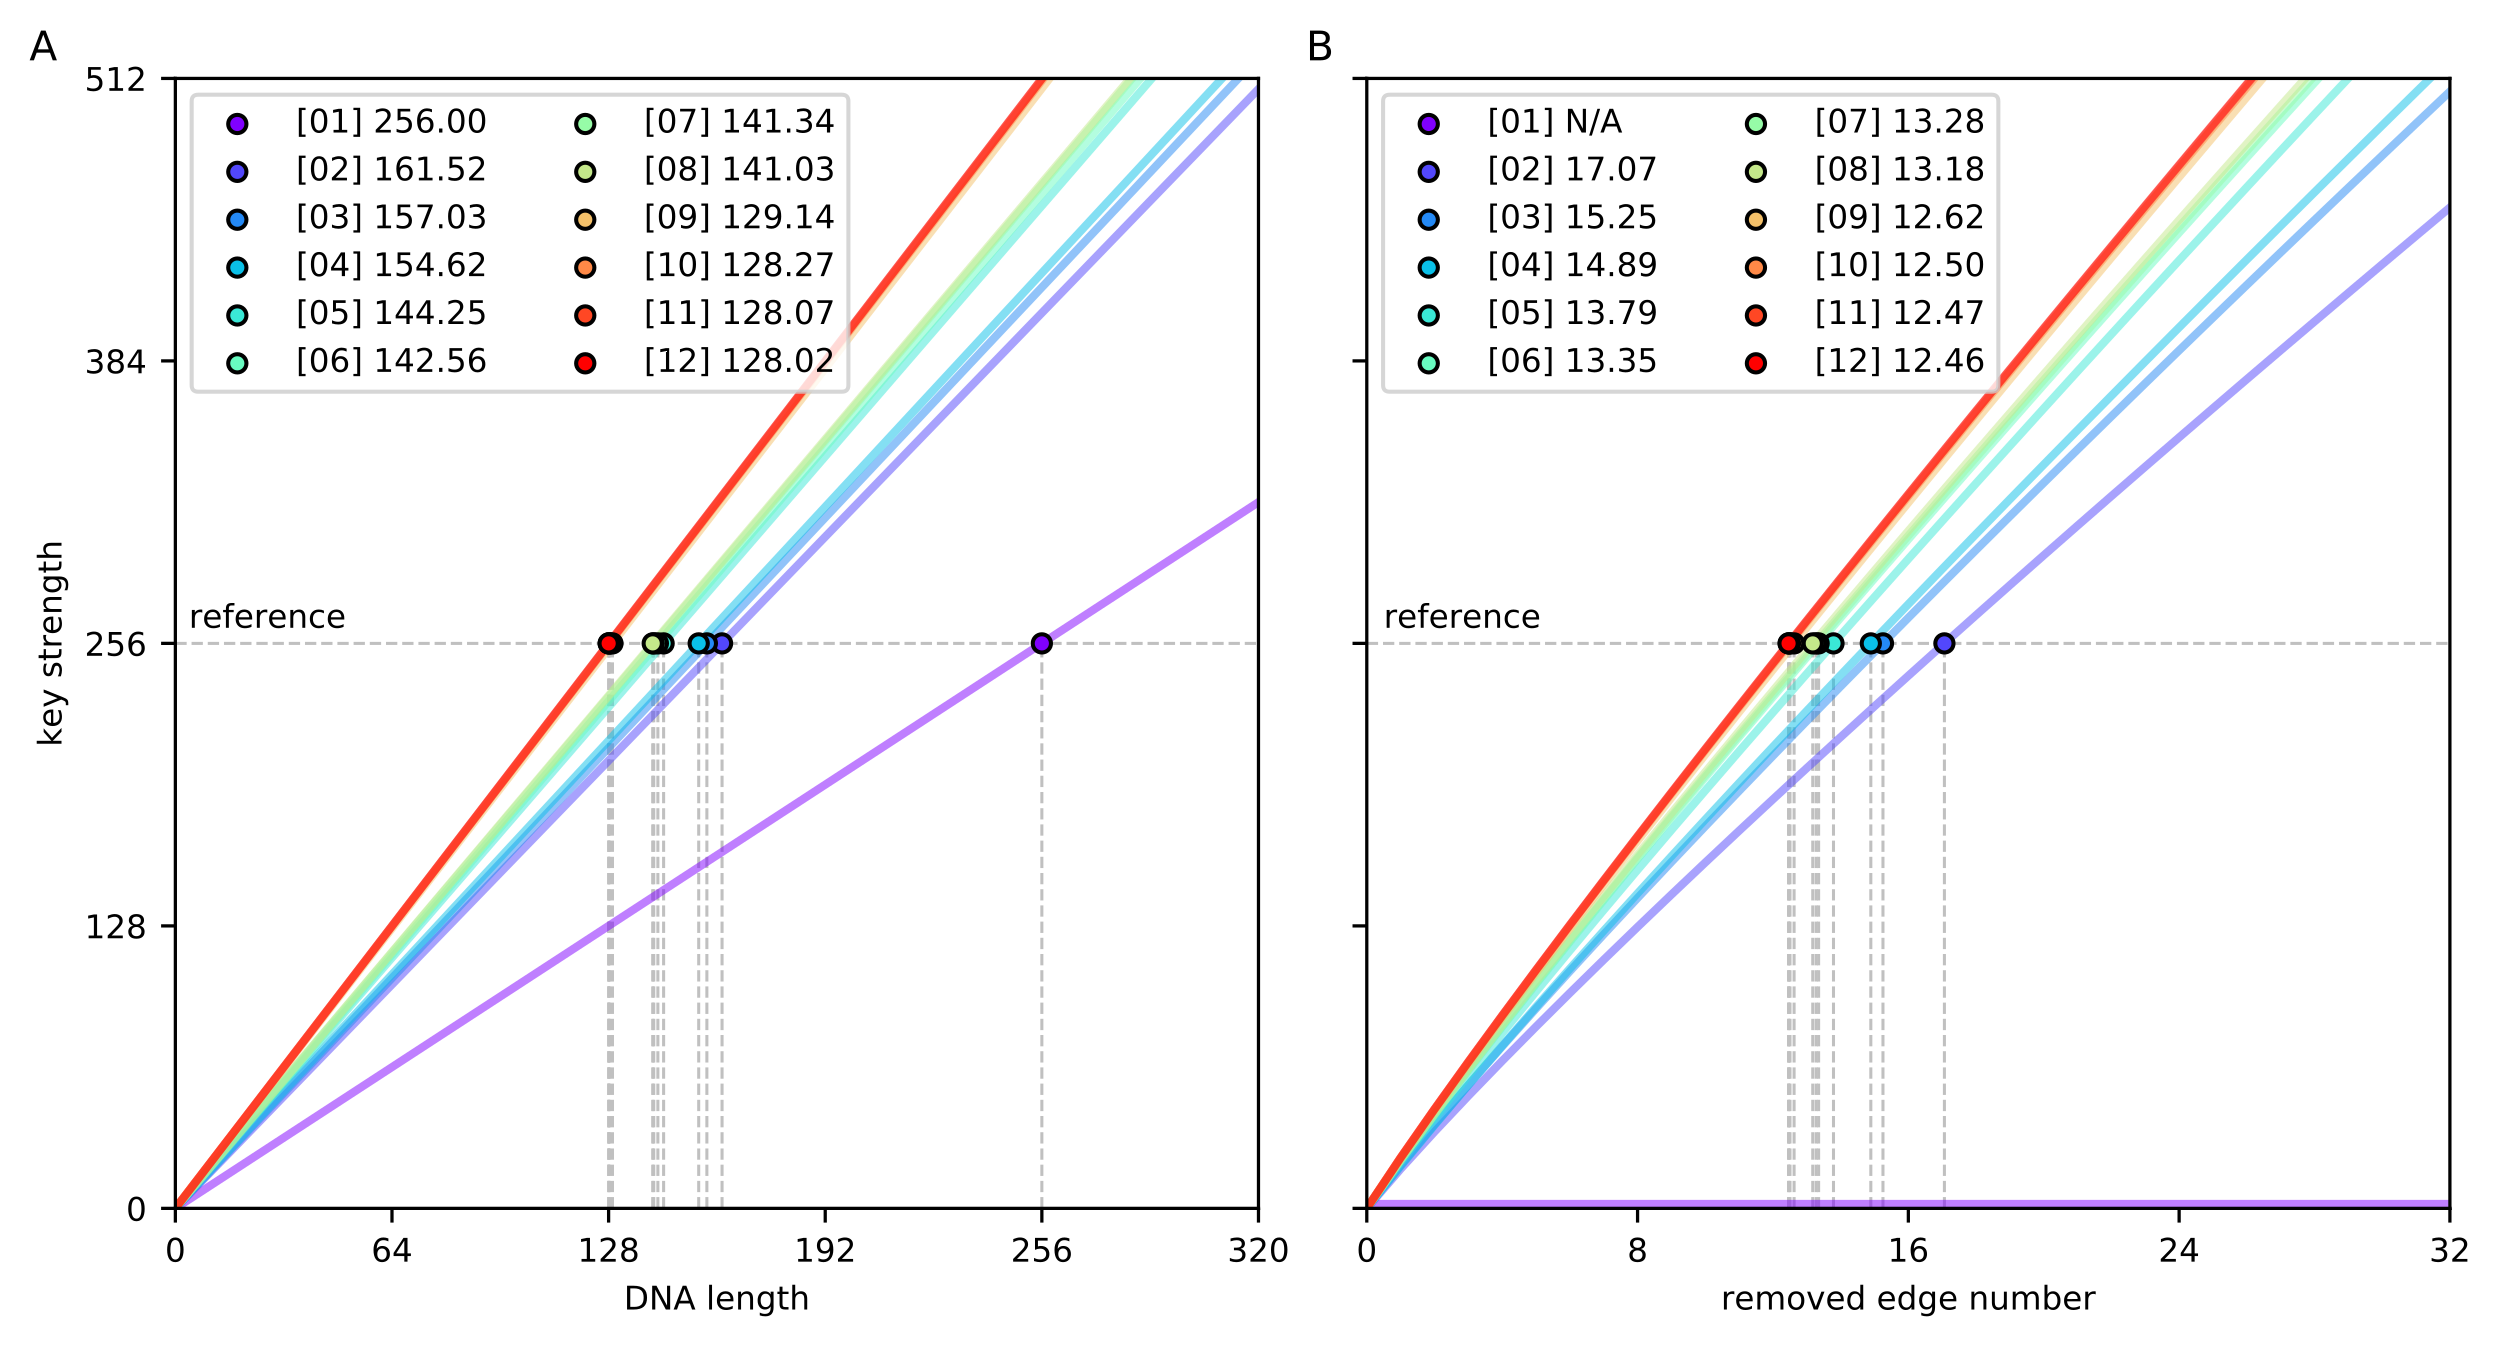 <?xml version="1.0" encoding="utf-8" standalone="no"?>
<!DOCTYPE svg PUBLIC "-//W3C//DTD SVG 1.1//EN"
  "http://www.w3.org/Graphics/SVG/1.1/DTD/svg11.dtd">
<!-- Created with matplotlib (https://matplotlib.org/) -->
<svg height="330.124pt" version="1.1" viewBox="0 0 613.31 330.124" width="613.31pt" xmlns="http://www.w3.org/2000/svg" xmlns:xlink="http://www.w3.org/1999/xlink">
 <defs>
  <style type="text/css">
*{stroke-linecap:butt;stroke-linejoin:round;}
  </style>
 </defs>
 <g id="figure_1">
  <g id="patch_1">
   <path d="M 0 330.124 
L 613.31 330.124 
L 613.31 0 
L 0 0 
z
" style="fill:#ffffff;"/>
  </g>
  <g id="axes_1">
   <g id="patch_2">
    <path d="M 43.02 296.439 
L 308.735 296.439 
L 308.735 19.239 
L 43.02 19.239 
z
" style="fill:#ffffff;"/>
   </g>
   <g id="LineCollection_1">
    <path clip-path="url(#pc98cac0a0c)" d="M 43.02 157.839 
L 308.735 157.839 
" style="fill:none;stroke:#c0c0c0;stroke-dasharray:2.775,1.2;stroke-dashoffset:0;stroke-width:0.75;"/>
   </g>
   <g id="LineCollection_2">
    <path clip-path="url(#pc98cac0a0c)" d="M 255.592 296.439 
L 255.592 157.839 
" style="fill:none;stroke:#c0c0c0;stroke-dasharray:2.775,1.2;stroke-dashoffset:0;stroke-width:0.75;"/>
   </g>
   <g id="LineCollection_3">
    <path clip-path="url(#pc98cac0a0c)" d="M 177.138 296.439 
L 177.138 157.839 
" style="fill:none;stroke:#c0c0c0;stroke-dasharray:2.775,1.2;stroke-dashoffset:0;stroke-width:0.75;"/>
   </g>
   <g id="LineCollection_4">
    <path clip-path="url(#pc98cac0a0c)" d="M 173.413 296.439 
L 173.413 157.839 
" style="fill:none;stroke:#c0c0c0;stroke-dasharray:2.775,1.2;stroke-dashoffset:0;stroke-width:0.75;"/>
   </g>
   <g id="LineCollection_5">
    <path clip-path="url(#pc98cac0a0c)" d="M 171.407 296.439 
L 171.407 157.839 
" style="fill:none;stroke:#c0c0c0;stroke-dasharray:2.775,1.2;stroke-dashoffset:0;stroke-width:0.75;"/>
   </g>
   <g id="LineCollection_6">
    <path clip-path="url(#pc98cac0a0c)" d="M 162.8 296.439 
L 162.8 157.839 
" style="fill:none;stroke:#c0c0c0;stroke-dasharray:2.775,1.2;stroke-dashoffset:0;stroke-width:0.75;"/>
   </g>
   <g id="LineCollection_7">
    <path clip-path="url(#pc98cac0a0c)" d="M 161.392 296.439 
L 161.392 157.839 
" style="fill:none;stroke:#c0c0c0;stroke-dasharray:2.775,1.2;stroke-dashoffset:0;stroke-width:0.75;"/>
   </g>
   <g id="LineCollection_8">
    <path clip-path="url(#pc98cac0a0c)" d="M 160.38 296.439 
L 160.38 157.839 
" style="fill:none;stroke:#c0c0c0;stroke-dasharray:2.775,1.2;stroke-dashoffset:0;stroke-width:0.75;"/>
   </g>
   <g id="LineCollection_9">
    <path clip-path="url(#pc98cac0a0c)" d="M 160.125 296.439 
L 160.125 157.839 
" style="fill:none;stroke:#c0c0c0;stroke-dasharray:2.775,1.2;stroke-dashoffset:0;stroke-width:0.75;"/>
   </g>
   <g id="LineCollection_10">
    <path clip-path="url(#pc98cac0a0c)" d="M 150.252 296.439 
L 150.252 157.839 
" style="fill:none;stroke:#c0c0c0;stroke-dasharray:2.775,1.2;stroke-dashoffset:0;stroke-width:0.75;"/>
   </g>
   <g id="LineCollection_11">
    <path clip-path="url(#pc98cac0a0c)" d="M 149.534 296.439 
L 149.534 157.839 
" style="fill:none;stroke:#c0c0c0;stroke-dasharray:2.775,1.2;stroke-dashoffset:0;stroke-width:0.75;"/>
   </g>
   <g id="LineCollection_12">
    <path clip-path="url(#pc98cac0a0c)" d="M 149.362 296.439 
L 149.362 157.839 
" style="fill:none;stroke:#c0c0c0;stroke-dasharray:2.775,1.2;stroke-dashoffset:0;stroke-width:0.75;"/>
   </g>
   <g id="LineCollection_13">
    <path clip-path="url(#pc98cac0a0c)" d="M 149.32 296.439 
L 149.32 157.839 
" style="fill:none;stroke:#c0c0c0;stroke-dasharray:2.775,1.2;stroke-dashoffset:0;stroke-width:0.75;"/>
   </g>
   <g id="matplotlib.axis_1">
    <g id="xtick_1">
     <g id="line2d_1">
      <defs>
       <path d="M 0 0 
L 0 3.5 
" id="mfc86fdaecd" style="stroke:#000000;stroke-width:0.8;"/>
      </defs>
      <g>
       <use style="stroke:#000000;stroke-width:0.8;" x="43.02" xlink:href="#mfc86fdaecd" y="296.439"/>
      </g>
     </g>
     <g id="text_1">
      <!-- 0 -->
      <defs>
       <path d="M 31.781 66.406 
Q 24.172 66.406 20.328 58.906 
Q 16.5 51.422 16.5 36.375 
Q 16.5 21.391 20.328 13.891 
Q 24.172 6.391 31.781 6.391 
Q 39.453 6.391 43.281 13.891 
Q 47.125 21.391 47.125 36.375 
Q 47.125 51.422 43.281 58.906 
Q 39.453 66.406 31.781 66.406 
z
M 31.781 74.219 
Q 44.047 74.219 50.516 64.516 
Q 56.984 54.828 56.984 36.375 
Q 56.984 17.969 50.516 8.266 
Q 44.047 -1.422 31.781 -1.422 
Q 19.531 -1.422 13.062 8.266 
Q 6.594 17.969 6.594 36.375 
Q 6.594 54.828 13.062 64.516 
Q 19.531 74.219 31.781 74.219 
z
" id="DejaVuSans-48"/>
      </defs>
      <g transform="translate(40.475 309.518)scale(0.08 -0.08)">
       <use xlink:href="#DejaVuSans-48"/>
      </g>
     </g>
    </g>
    <g id="xtick_2">
     <g id="line2d_2">
      <g>
       <use style="stroke:#000000;stroke-width:0.8;" x="96.163" xlink:href="#mfc86fdaecd" y="296.439"/>
      </g>
     </g>
     <g id="text_2">
      <!-- 64 -->
      <defs>
       <path d="M 33.016 40.375 
Q 26.375 40.375 22.484 35.828 
Q 18.609 31.297 18.609 23.391 
Q 18.609 15.531 22.484 10.953 
Q 26.375 6.391 33.016 6.391 
Q 39.656 6.391 43.531 10.953 
Q 47.406 15.531 47.406 23.391 
Q 47.406 31.297 43.531 35.828 
Q 39.656 40.375 33.016 40.375 
z
M 52.594 71.297 
L 52.594 62.312 
Q 48.875 64.062 45.094 64.984 
Q 41.312 65.922 37.594 65.922 
Q 27.828 65.922 22.672 59.328 
Q 17.531 52.734 16.797 39.406 
Q 19.672 43.656 24.016 45.922 
Q 28.375 48.188 33.594 48.188 
Q 44.578 48.188 50.953 41.516 
Q 57.328 34.859 57.328 23.391 
Q 57.328 12.156 50.688 5.359 
Q 44.047 -1.422 33.016 -1.422 
Q 20.359 -1.422 13.672 8.266 
Q 6.984 17.969 6.984 36.375 
Q 6.984 53.656 15.188 63.938 
Q 23.391 74.219 37.203 74.219 
Q 40.922 74.219 44.703 73.484 
Q 48.484 72.75 52.594 71.297 
z
" id="DejaVuSans-54"/>
       <path d="M 37.797 64.312 
L 12.891 25.391 
L 37.797 25.391 
z
M 35.203 72.906 
L 47.609 72.906 
L 47.609 25.391 
L 58.016 25.391 
L 58.016 17.188 
L 47.609 17.188 
L 47.609 0 
L 37.797 0 
L 37.797 17.188 
L 4.891 17.188 
L 4.891 26.703 
z
" id="DejaVuSans-52"/>
      </defs>
      <g transform="translate(91.073 309.518)scale(0.08 -0.08)">
       <use xlink:href="#DejaVuSans-54"/>
       <use x="63.623" xlink:href="#DejaVuSans-52"/>
      </g>
     </g>
    </g>
    <g id="xtick_3">
     <g id="line2d_3">
      <g>
       <use style="stroke:#000000;stroke-width:0.8;" x="149.306" xlink:href="#mfc86fdaecd" y="296.439"/>
      </g>
     </g>
     <g id="text_3">
      <!-- 128 -->
      <defs>
       <path d="M 12.406 8.297 
L 28.516 8.297 
L 28.516 63.922 
L 10.984 60.406 
L 10.984 69.391 
L 28.422 72.906 
L 38.281 72.906 
L 38.281 8.297 
L 54.391 8.297 
L 54.391 0 
L 12.406 0 
z
" id="DejaVuSans-49"/>
       <path d="M 19.188 8.297 
L 53.609 8.297 
L 53.609 0 
L 7.328 0 
L 7.328 8.297 
Q 12.938 14.109 22.625 23.891 
Q 32.328 33.688 34.812 36.531 
Q 39.547 41.844 41.422 45.531 
Q 43.312 49.219 43.312 52.781 
Q 43.312 58.594 39.234 62.25 
Q 35.156 65.922 28.609 65.922 
Q 23.969 65.922 18.812 64.312 
Q 13.672 62.703 7.812 59.422 
L 7.812 69.391 
Q 13.766 71.781 18.938 73 
Q 24.125 74.219 28.422 74.219 
Q 39.75 74.219 46.484 68.547 
Q 53.219 62.891 53.219 53.422 
Q 53.219 48.922 51.531 44.891 
Q 49.859 40.875 45.406 35.406 
Q 44.188 33.984 37.641 27.219 
Q 31.109 20.453 19.188 8.297 
z
" id="DejaVuSans-50"/>
       <path d="M 31.781 34.625 
Q 24.75 34.625 20.719 30.859 
Q 16.703 27.094 16.703 20.516 
Q 16.703 13.922 20.719 10.156 
Q 24.75 6.391 31.781 6.391 
Q 38.812 6.391 42.859 10.172 
Q 46.922 13.969 46.922 20.516 
Q 46.922 27.094 42.891 30.859 
Q 38.875 34.625 31.781 34.625 
z
M 21.922 38.812 
Q 15.578 40.375 12.031 44.719 
Q 8.5 49.078 8.5 55.328 
Q 8.5 64.062 14.719 69.141 
Q 20.953 74.219 31.781 74.219 
Q 42.672 74.219 48.875 69.141 
Q 55.078 64.062 55.078 55.328 
Q 55.078 49.078 51.531 44.719 
Q 48 40.375 41.703 38.812 
Q 48.828 37.156 52.797 32.312 
Q 56.781 27.484 56.781 20.516 
Q 56.781 9.906 50.312 4.234 
Q 43.844 -1.422 31.781 -1.422 
Q 19.734 -1.422 13.25 4.234 
Q 6.781 9.906 6.781 20.516 
Q 6.781 27.484 10.781 32.312 
Q 14.797 37.156 21.922 38.812 
z
M 18.312 54.391 
Q 18.312 48.734 21.844 45.562 
Q 25.391 42.391 31.781 42.391 
Q 38.141 42.391 41.719 45.562 
Q 45.312 48.734 45.312 54.391 
Q 45.312 60.062 41.719 63.234 
Q 38.141 66.406 31.781 66.406 
Q 25.391 66.406 21.844 63.234 
Q 18.312 60.062 18.312 54.391 
z
" id="DejaVuSans-56"/>
      </defs>
      <g transform="translate(141.671 309.518)scale(0.08 -0.08)">
       <use xlink:href="#DejaVuSans-49"/>
       <use x="63.623" xlink:href="#DejaVuSans-50"/>
       <use x="127.246" xlink:href="#DejaVuSans-56"/>
      </g>
     </g>
    </g>
    <g id="xtick_4">
     <g id="line2d_4">
      <g>
       <use style="stroke:#000000;stroke-width:0.8;" x="202.449" xlink:href="#mfc86fdaecd" y="296.439"/>
      </g>
     </g>
     <g id="text_4">
      <!-- 192 -->
      <defs>
       <path d="M 10.984 1.516 
L 10.984 10.5 
Q 14.703 8.734 18.5 7.812 
Q 22.312 6.891 25.984 6.891 
Q 35.75 6.891 40.891 13.453 
Q 46.047 20.016 46.781 33.406 
Q 43.953 29.203 39.594 26.953 
Q 35.25 24.703 29.984 24.703 
Q 19.047 24.703 12.672 31.312 
Q 6.297 37.938 6.297 49.422 
Q 6.297 60.641 12.938 67.422 
Q 19.578 74.219 30.609 74.219 
Q 43.266 74.219 49.922 64.516 
Q 56.594 54.828 56.594 36.375 
Q 56.594 19.141 48.406 8.859 
Q 40.234 -1.422 26.422 -1.422 
Q 22.703 -1.422 18.891 -0.688 
Q 15.094 0.047 10.984 1.516 
z
M 30.609 32.422 
Q 37.25 32.422 41.125 36.953 
Q 45.016 41.5 45.016 49.422 
Q 45.016 57.281 41.125 61.844 
Q 37.25 66.406 30.609 66.406 
Q 23.969 66.406 20.094 61.844 
Q 16.219 57.281 16.219 49.422 
Q 16.219 41.5 20.094 36.953 
Q 23.969 32.422 30.609 32.422 
z
" id="DejaVuSans-57"/>
      </defs>
      <g transform="translate(194.814 309.518)scale(0.08 -0.08)">
       <use xlink:href="#DejaVuSans-49"/>
       <use x="63.623" xlink:href="#DejaVuSans-57"/>
       <use x="127.246" xlink:href="#DejaVuSans-50"/>
      </g>
     </g>
    </g>
    <g id="xtick_5">
     <g id="line2d_5">
      <g>
       <use style="stroke:#000000;stroke-width:0.8;" x="255.592" xlink:href="#mfc86fdaecd" y="296.439"/>
      </g>
     </g>
     <g id="text_5">
      <!-- 256 -->
      <defs>
       <path d="M 10.797 72.906 
L 49.516 72.906 
L 49.516 64.594 
L 19.828 64.594 
L 19.828 46.734 
Q 21.969 47.469 24.109 47.828 
Q 26.266 48.188 28.422 48.188 
Q 40.625 48.188 47.75 41.5 
Q 54.891 34.812 54.891 23.391 
Q 54.891 11.625 47.562 5.094 
Q 40.234 -1.422 26.906 -1.422 
Q 22.312 -1.422 17.547 -0.641 
Q 12.797 0.141 7.719 1.703 
L 7.719 11.625 
Q 12.109 9.234 16.797 8.062 
Q 21.484 6.891 26.703 6.891 
Q 35.156 6.891 40.078 11.328 
Q 45.016 15.766 45.016 23.391 
Q 45.016 31 40.078 35.438 
Q 35.156 39.891 26.703 39.891 
Q 22.75 39.891 18.812 39.016 
Q 14.891 38.141 10.797 36.281 
z
" id="DejaVuSans-53"/>
      </defs>
      <g transform="translate(247.957 309.518)scale(0.08 -0.08)">
       <use xlink:href="#DejaVuSans-50"/>
       <use x="63.623" xlink:href="#DejaVuSans-53"/>
       <use x="127.246" xlink:href="#DejaVuSans-54"/>
      </g>
     </g>
    </g>
    <g id="xtick_6">
     <g id="line2d_6">
      <g>
       <use style="stroke:#000000;stroke-width:0.8;" x="308.735" xlink:href="#mfc86fdaecd" y="296.439"/>
      </g>
     </g>
     <g id="text_6">
      <!-- 320 -->
      <defs>
       <path d="M 40.578 39.312 
Q 47.656 37.797 51.625 33 
Q 55.609 28.219 55.609 21.188 
Q 55.609 10.406 48.188 4.484 
Q 40.766 -1.422 27.094 -1.422 
Q 22.516 -1.422 17.656 -0.516 
Q 12.797 0.391 7.625 2.203 
L 7.625 11.719 
Q 11.719 9.328 16.594 8.109 
Q 21.484 6.891 26.812 6.891 
Q 36.078 6.891 40.938 10.547 
Q 45.797 14.203 45.797 21.188 
Q 45.797 27.641 41.281 31.266 
Q 36.766 34.906 28.719 34.906 
L 20.219 34.906 
L 20.219 43.016 
L 29.109 43.016 
Q 36.375 43.016 40.234 45.922 
Q 44.094 48.828 44.094 54.297 
Q 44.094 59.906 40.109 62.906 
Q 36.141 65.922 28.719 65.922 
Q 24.656 65.922 20.016 65.031 
Q 15.375 64.156 9.812 62.312 
L 9.812 71.094 
Q 15.438 72.656 20.344 73.438 
Q 25.25 74.219 29.594 74.219 
Q 40.828 74.219 47.359 69.109 
Q 53.906 64.016 53.906 55.328 
Q 53.906 49.266 50.438 45.094 
Q 46.969 40.922 40.578 39.312 
z
" id="DejaVuSans-51"/>
      </defs>
      <g transform="translate(301.1 309.518)scale(0.08 -0.08)">
       <use xlink:href="#DejaVuSans-51"/>
       <use x="63.623" xlink:href="#DejaVuSans-50"/>
       <use x="127.246" xlink:href="#DejaVuSans-48"/>
      </g>
     </g>
    </g>
    <g id="text_7">
     <!-- DNA length -->
     <defs>
      <path d="M 19.672 64.797 
L 19.672 8.109 
L 31.594 8.109 
Q 46.688 8.109 53.688 14.938 
Q 60.688 21.781 60.688 36.531 
Q 60.688 51.172 53.688 57.984 
Q 46.688 64.797 31.594 64.797 
z
M 9.812 72.906 
L 30.078 72.906 
Q 51.266 72.906 61.172 64.094 
Q 71.094 55.281 71.094 36.531 
Q 71.094 17.672 61.125 8.828 
Q 51.172 0 30.078 0 
L 9.812 0 
z
" id="DejaVuSans-68"/>
      <path d="M 9.812 72.906 
L 23.094 72.906 
L 55.422 11.922 
L 55.422 72.906 
L 64.984 72.906 
L 64.984 0 
L 51.703 0 
L 19.391 60.984 
L 19.391 0 
L 9.812 0 
z
" id="DejaVuSans-78"/>
      <path d="M 34.188 63.188 
L 20.797 26.906 
L 47.609 26.906 
z
M 28.609 72.906 
L 39.797 72.906 
L 67.578 0 
L 57.328 0 
L 50.688 18.703 
L 17.828 18.703 
L 11.188 0 
L 0.781 0 
z
" id="DejaVuSans-65"/>
      <path id="DejaVuSans-32"/>
      <path d="M 9.422 75.984 
L 18.406 75.984 
L 18.406 0 
L 9.422 0 
z
" id="DejaVuSans-108"/>
      <path d="M 56.203 29.594 
L 56.203 25.203 
L 14.891 25.203 
Q 15.484 15.922 20.484 11.062 
Q 25.484 6.203 34.422 6.203 
Q 39.594 6.203 44.453 7.469 
Q 49.312 8.734 54.109 11.281 
L 54.109 2.781 
Q 49.266 0.734 44.188 -0.344 
Q 39.109 -1.422 33.891 -1.422 
Q 20.797 -1.422 13.156 6.188 
Q 5.516 13.812 5.516 26.812 
Q 5.516 40.234 12.766 48.109 
Q 20.016 56 32.328 56 
Q 43.359 56 49.781 48.891 
Q 56.203 41.797 56.203 29.594 
z
M 47.219 32.234 
Q 47.125 39.594 43.094 43.984 
Q 39.062 48.391 32.422 48.391 
Q 24.906 48.391 20.391 44.141 
Q 15.875 39.891 15.188 32.172 
z
" id="DejaVuSans-101"/>
      <path d="M 54.891 33.016 
L 54.891 0 
L 45.906 0 
L 45.906 32.719 
Q 45.906 40.484 42.875 44.328 
Q 39.844 48.188 33.797 48.188 
Q 26.516 48.188 22.312 43.547 
Q 18.109 38.922 18.109 30.906 
L 18.109 0 
L 9.078 0 
L 9.078 54.688 
L 18.109 54.688 
L 18.109 46.188 
Q 21.344 51.125 25.703 53.562 
Q 30.078 56 35.797 56 
Q 45.219 56 50.047 50.172 
Q 54.891 44.344 54.891 33.016 
z
" id="DejaVuSans-110"/>
      <path d="M 45.406 27.984 
Q 45.406 37.75 41.375 43.109 
Q 37.359 48.484 30.078 48.484 
Q 22.859 48.484 18.828 43.109 
Q 14.797 37.75 14.797 27.984 
Q 14.797 18.266 18.828 12.891 
Q 22.859 7.516 30.078 7.516 
Q 37.359 7.516 41.375 12.891 
Q 45.406 18.266 45.406 27.984 
z
M 54.391 6.781 
Q 54.391 -7.172 48.188 -13.984 
Q 42 -20.797 29.203 -20.797 
Q 24.469 -20.797 20.266 -20.094 
Q 16.062 -19.391 12.109 -17.922 
L 12.109 -9.188 
Q 16.062 -11.328 19.922 -12.344 
Q 23.781 -13.375 27.781 -13.375 
Q 36.625 -13.375 41.016 -8.766 
Q 45.406 -4.156 45.406 5.172 
L 45.406 9.625 
Q 42.625 4.781 38.281 2.391 
Q 33.938 0 27.875 0 
Q 17.828 0 11.672 7.656 
Q 5.516 15.328 5.516 27.984 
Q 5.516 40.672 11.672 48.328 
Q 17.828 56 27.875 56 
Q 33.938 56 38.281 53.609 
Q 42.625 51.219 45.406 46.391 
L 45.406 54.688 
L 54.391 54.688 
z
" id="DejaVuSans-103"/>
      <path d="M 18.312 70.219 
L 18.312 54.688 
L 36.812 54.688 
L 36.812 47.703 
L 18.312 47.703 
L 18.312 18.016 
Q 18.312 11.328 20.141 9.422 
Q 21.969 7.516 27.594 7.516 
L 36.812 7.516 
L 36.812 0 
L 27.594 0 
Q 17.188 0 13.234 3.875 
Q 9.281 7.766 9.281 18.016 
L 9.281 47.703 
L 2.688 47.703 
L 2.688 54.688 
L 9.281 54.688 
L 9.281 70.219 
z
" id="DejaVuSans-116"/>
      <path d="M 54.891 33.016 
L 54.891 0 
L 45.906 0 
L 45.906 32.719 
Q 45.906 40.484 42.875 44.328 
Q 39.844 48.188 33.797 48.188 
Q 26.516 48.188 22.312 43.547 
Q 18.109 38.922 18.109 30.906 
L 18.109 0 
L 9.078 0 
L 9.078 75.984 
L 18.109 75.984 
L 18.109 46.188 
Q 21.344 51.125 25.703 53.562 
Q 30.078 56 35.797 56 
Q 45.219 56 50.047 50.172 
Q 54.891 44.344 54.891 33.016 
z
" id="DejaVuSans-104"/>
     </defs>
     <g transform="translate(153.047 321.26)scale(0.08 -0.08)">
      <use xlink:href="#DejaVuSans-68"/>
      <use x="77.002" xlink:href="#DejaVuSans-78"/>
      <use x="151.807" xlink:href="#DejaVuSans-65"/>
      <use x="220.215" xlink:href="#DejaVuSans-32"/>
      <use x="252.002" xlink:href="#DejaVuSans-108"/>
      <use x="279.785" xlink:href="#DejaVuSans-101"/>
      <use x="341.309" xlink:href="#DejaVuSans-110"/>
      <use x="404.688" xlink:href="#DejaVuSans-103"/>
      <use x="468.164" xlink:href="#DejaVuSans-116"/>
      <use x="507.373" xlink:href="#DejaVuSans-104"/>
     </g>
    </g>
   </g>
   <g id="matplotlib.axis_2">
    <g id="ytick_1">
     <g id="line2d_7">
      <defs>
       <path d="M 0 0 
L -3.5 0 
" id="mc955702410" style="stroke:#000000;stroke-width:0.8;"/>
      </defs>
      <g>
       <use style="stroke:#000000;stroke-width:0.8;" x="43.02" xlink:href="#mc955702410" y="296.439"/>
      </g>
     </g>
     <g id="text_8">
      <!-- 0 -->
      <g transform="translate(30.93 299.478)scale(0.08 -0.08)">
       <use xlink:href="#DejaVuSans-48"/>
      </g>
     </g>
    </g>
    <g id="ytick_2">
     <g id="line2d_8">
      <g>
       <use style="stroke:#000000;stroke-width:0.8;" x="43.02" xlink:href="#mc955702410" y="227.139"/>
      </g>
     </g>
     <g id="text_9">
      <!-- 128 -->
      <g transform="translate(20.75 230.178)scale(0.08 -0.08)">
       <use xlink:href="#DejaVuSans-49"/>
       <use x="63.623" xlink:href="#DejaVuSans-50"/>
       <use x="127.246" xlink:href="#DejaVuSans-56"/>
      </g>
     </g>
    </g>
    <g id="ytick_3">
     <g id="line2d_9">
      <g>
       <use style="stroke:#000000;stroke-width:0.8;" x="43.02" xlink:href="#mc955702410" y="157.839"/>
      </g>
     </g>
     <g id="text_10">
      <!-- 256 -->
      <g transform="translate(20.75 160.878)scale(0.08 -0.08)">
       <use xlink:href="#DejaVuSans-50"/>
       <use x="63.623" xlink:href="#DejaVuSans-53"/>
       <use x="127.246" xlink:href="#DejaVuSans-54"/>
      </g>
     </g>
    </g>
    <g id="ytick_4">
     <g id="line2d_10">
      <g>
       <use style="stroke:#000000;stroke-width:0.8;" x="43.02" xlink:href="#mc955702410" y="88.539"/>
      </g>
     </g>
     <g id="text_11">
      <!-- 384 -->
      <g transform="translate(20.75 91.578)scale(0.08 -0.08)">
       <use xlink:href="#DejaVuSans-51"/>
       <use x="63.623" xlink:href="#DejaVuSans-56"/>
       <use x="127.246" xlink:href="#DejaVuSans-52"/>
      </g>
     </g>
    </g>
    <g id="ytick_5">
     <g id="line2d_11">
      <g>
       <use style="stroke:#000000;stroke-width:0.8;" x="43.02" xlink:href="#mc955702410" y="19.239"/>
      </g>
     </g>
     <g id="text_12">
      <!-- 512 -->
      <g transform="translate(20.75 22.278)scale(0.08 -0.08)">
       <use xlink:href="#DejaVuSans-53"/>
       <use x="63.623" xlink:href="#DejaVuSans-49"/>
       <use x="127.246" xlink:href="#DejaVuSans-50"/>
      </g>
     </g>
    </g>
    <g id="text_13">
     <!-- key strength -->
     <defs>
      <path d="M 9.078 75.984 
L 18.109 75.984 
L 18.109 31.109 
L 44.922 54.688 
L 56.391 54.688 
L 27.391 29.109 
L 57.625 0 
L 45.906 0 
L 18.109 26.703 
L 18.109 0 
L 9.078 0 
z
" id="DejaVuSans-107"/>
      <path d="M 32.172 -5.078 
Q 28.375 -14.844 24.75 -17.812 
Q 21.141 -20.797 15.094 -20.797 
L 7.906 -20.797 
L 7.906 -13.281 
L 13.188 -13.281 
Q 16.891 -13.281 18.938 -11.516 
Q 21 -9.766 23.484 -3.219 
L 25.094 0.875 
L 2.984 54.688 
L 12.5 54.688 
L 29.594 11.922 
L 46.688 54.688 
L 56.203 54.688 
z
" id="DejaVuSans-121"/>
      <path d="M 44.281 53.078 
L 44.281 44.578 
Q 40.484 46.531 36.375 47.5 
Q 32.281 48.484 27.875 48.484 
Q 21.188 48.484 17.844 46.438 
Q 14.5 44.391 14.5 40.281 
Q 14.5 37.156 16.891 35.375 
Q 19.281 33.594 26.516 31.984 
L 29.594 31.297 
Q 39.156 29.25 43.188 25.516 
Q 47.219 21.781 47.219 15.094 
Q 47.219 7.469 41.188 3.016 
Q 35.156 -1.422 24.609 -1.422 
Q 20.219 -1.422 15.453 -0.562 
Q 10.688 0.297 5.422 2 
L 5.422 11.281 
Q 10.406 8.688 15.234 7.391 
Q 20.062 6.109 24.812 6.109 
Q 31.156 6.109 34.562 8.281 
Q 37.984 10.453 37.984 14.406 
Q 37.984 18.062 35.516 20.016 
Q 33.062 21.969 24.703 23.781 
L 21.578 24.516 
Q 13.234 26.266 9.516 29.906 
Q 5.812 33.547 5.812 39.891 
Q 5.812 47.609 11.281 51.797 
Q 16.75 56 26.812 56 
Q 31.781 56 36.172 55.266 
Q 40.578 54.547 44.281 53.078 
z
" id="DejaVuSans-115"/>
      <path d="M 41.109 46.297 
Q 39.594 47.172 37.812 47.578 
Q 36.031 48 33.891 48 
Q 26.266 48 22.188 43.047 
Q 18.109 38.094 18.109 28.812 
L 18.109 0 
L 9.078 0 
L 9.078 54.688 
L 18.109 54.688 
L 18.109 46.188 
Q 20.953 51.172 25.484 53.578 
Q 30.031 56 36.531 56 
Q 37.453 56 38.578 55.875 
Q 39.703 55.766 41.062 55.516 
z
" id="DejaVuSans-114"/>
     </defs>
     <g transform="translate(15.087 183.187)rotate(-90)scale(0.08 -0.08)">
      <use xlink:href="#DejaVuSans-107"/>
      <use x="57.863" xlink:href="#DejaVuSans-101"/>
      <use x="119.387" xlink:href="#DejaVuSans-121"/>
      <use x="178.566" xlink:href="#DejaVuSans-32"/>
      <use x="210.354" xlink:href="#DejaVuSans-115"/>
      <use x="262.453" xlink:href="#DejaVuSans-116"/>
      <use x="301.662" xlink:href="#DejaVuSans-114"/>
      <use x="342.744" xlink:href="#DejaVuSans-101"/>
      <use x="404.268" xlink:href="#DejaVuSans-110"/>
      <use x="467.646" xlink:href="#DejaVuSans-103"/>
      <use x="531.123" xlink:href="#DejaVuSans-116"/>
      <use x="570.332" xlink:href="#DejaVuSans-104"/>
     </g>
    </g>
   </g>
   <g id="line2d_12">
    <path clip-path="url(#pc98cac0a0c)" d="M 43.02 296.439 
L 308.735 123.189 
L 308.735 123.189 
" style="fill:none;stroke:#8000ff;stroke-linecap:square;stroke-opacity:0.5;stroke-width:2;"/>
   </g>
   <g id="line2d_13">
    <path clip-path="url(#pc98cac0a0c)" d="M 43.02 296.439 
L 308.735 21.844 
L 308.735 21.844 
" style="fill:none;stroke:#5247fc;stroke-linecap:square;stroke-opacity:0.5;stroke-width:2;"/>
   </g>
   <g id="line2d_14">
    <path clip-path="url(#pc98cac0a0c)" d="M 43.02 296.439 
L 308.735 14 
L 308.735 14 
" style="fill:none;stroke:#2489f5;stroke-linecap:square;stroke-opacity:0.5;stroke-width:2;"/>
   </g>
   <g id="line2d_15">
    <path clip-path="url(#pc98cac0a0c)" d="M 43.02 296.439 
L 308.735 9.587 
L 308.735 9.587 
" style="fill:none;stroke:#0ac0e8;stroke-linecap:square;stroke-opacity:0.5;stroke-width:2;"/>
   </g>
   <g id="line2d_16">
    <path clip-path="url(#pc98cac0a0c)" d="M 43.02 296.439 
L 300.069 -1 
L 300.069 -1 
" style="fill:none;stroke:#3ae8d6;stroke-linecap:square;stroke-opacity:0.5;stroke-width:2;"/>
   </g>
   <g id="line2d_17">
    <path clip-path="url(#pc98cac0a0c)" d="M 43.02 296.439 
L 297.049 -1 
L 297.049 -1 
" style="fill:none;stroke:#68fcc1;stroke-linecap:square;stroke-opacity:0.5;stroke-width:2;"/>
   </g>
   <g id="line2d_18">
    <path clip-path="url(#pc98cac0a0c)" d="M 43.02 296.439 
L 294.878 -1 
L 294.878 -1 
" style="fill:none;stroke:#96fca7;stroke-linecap:square;stroke-opacity:0.5;stroke-width:2;"/>
   </g>
   <g id="line2d_19">
    <path clip-path="url(#pc98cac0a0c)" d="M 43.02 296.439 
L 294.329 -1 
L 294.329 -1 
" style="fill:none;stroke:#c4e88a;stroke-linecap:square;stroke-opacity:0.5;stroke-width:2;"/>
   </g>
   <g id="line2d_20">
    <path clip-path="url(#pc98cac0a0c)" d="M 43.02 296.439 
L 273.142 -1 
L 273.142 -1 
" style="fill:none;stroke:#f4c069;stroke-linecap:square;stroke-opacity:0.5;stroke-width:2;"/>
   </g>
   <g id="line2d_21">
    <path clip-path="url(#pc98cac0a0c)" d="M 43.02 296.439 
L 271.602 -1 
L 271.602 -1 
" style="fill:none;stroke:#ff8947;stroke-linecap:square;stroke-opacity:0.5;stroke-width:2;"/>
   </g>
   <g id="line2d_22">
    <path clip-path="url(#pc98cac0a0c)" d="M 43.02 296.439 
L 271.233 -1 
L 271.233 -1 
" style="fill:none;stroke:#ff4724;stroke-linecap:square;stroke-opacity:0.5;stroke-width:2;"/>
   </g>
   <g id="line2d_23">
    <path clip-path="url(#pc98cac0a0c)" d="M 43.02 296.439 
L 271.142 -1 
L 271.142 -1 
" style="fill:none;stroke:#ff0000;stroke-linecap:square;stroke-opacity:0.5;stroke-width:2;"/>
   </g>
   <g id="patch_3">
    <path d="M 43.02 296.439 
L 43.02 19.239 
" style="fill:none;stroke:#000000;stroke-linecap:square;stroke-linejoin:miter;stroke-width:0.8;"/>
   </g>
   <g id="patch_4">
    <path d="M 308.735 296.439 
L 308.735 19.239 
" style="fill:none;stroke:#000000;stroke-linecap:square;stroke-linejoin:miter;stroke-width:0.8;"/>
   </g>
   <g id="patch_5">
    <path d="M 43.02 296.439 
L 308.735 296.439 
" style="fill:none;stroke:#000000;stroke-linecap:square;stroke-linejoin:miter;stroke-width:0.8;"/>
   </g>
   <g id="patch_6">
    <path d="M 43.02 19.239 
L 308.735 19.239 
" style="fill:none;stroke:#000000;stroke-linecap:square;stroke-linejoin:miter;stroke-width:0.8;"/>
   </g>
   <g id="text_14">
    <!-- reference -->
    <defs>
     <path d="M 37.109 75.984 
L 37.109 68.5 
L 28.516 68.5 
Q 23.688 68.5 21.797 66.547 
Q 19.922 64.594 19.922 59.516 
L 19.922 54.688 
L 34.719 54.688 
L 34.719 47.703 
L 19.922 47.703 
L 19.922 0 
L 10.891 0 
L 10.891 47.703 
L 2.297 47.703 
L 2.297 54.688 
L 10.891 54.688 
L 10.891 58.5 
Q 10.891 67.625 15.141 71.797 
Q 19.391 75.984 28.609 75.984 
z
" id="DejaVuSans-102"/>
     <path d="M 48.781 52.594 
L 48.781 44.188 
Q 44.969 46.297 41.141 47.344 
Q 37.312 48.391 33.406 48.391 
Q 24.656 48.391 19.812 42.844 
Q 14.984 37.312 14.984 27.297 
Q 14.984 17.281 19.812 11.734 
Q 24.656 6.203 33.406 6.203 
Q 37.312 6.203 41.141 7.25 
Q 44.969 8.297 48.781 10.406 
L 48.781 2.094 
Q 45.016 0.344 40.984 -0.531 
Q 36.969 -1.422 32.422 -1.422 
Q 20.062 -1.422 12.781 6.344 
Q 5.516 14.109 5.516 27.297 
Q 5.516 40.672 12.859 48.328 
Q 20.219 56 33.016 56 
Q 37.156 56 41.109 55.141 
Q 45.062 54.297 48.781 52.594 
z
" id="DejaVuSans-99"/>
    </defs>
    <g transform="translate(46.342 154.01)scale(0.08 -0.08)">
     <use xlink:href="#DejaVuSans-114"/>
     <use x="41.082" xlink:href="#DejaVuSans-101"/>
     <use x="102.605" xlink:href="#DejaVuSans-102"/>
     <use x="137.811" xlink:href="#DejaVuSans-101"/>
     <use x="199.334" xlink:href="#DejaVuSans-114"/>
     <use x="240.416" xlink:href="#DejaVuSans-101"/>
     <use x="301.939" xlink:href="#DejaVuSans-110"/>
     <use x="365.318" xlink:href="#DejaVuSans-99"/>
     <use x="420.299" xlink:href="#DejaVuSans-101"/>
    </g>
   </g>
   <g id="PathCollection_1">
    <defs>
     <path d="M 0 2.236 
C 0.593 2.236 1.162 2 1.581 1.581 
C 2 1.162 2.236 0.593 2.236 0 
C 2.236 -0.593 2 -1.162 1.581 -1.581 
C 1.162 -2 0.593 -2.236 0 -2.236 
C -0.593 -2.236 -1.162 -2 -1.581 -1.581 
C -2 -1.162 -2.236 -0.593 -2.236 0 
C -2.236 0.593 -2 1.162 -1.581 1.581 
C -1.162 2 -0.593 2.236 0 2.236 
z
" id="m611131b510" style="stroke:#000000;"/>
    </defs>
    <g clip-path="url(#pc98cac0a0c)">
     <use style="fill:#8000ff;stroke:#000000;" x="255.592" xlink:href="#m611131b510" y="157.839"/>
    </g>
   </g>
   <g id="PathCollection_2">
    <defs>
     <path d="M 0 2.236 
C 0.593 2.236 1.162 2 1.581 1.581 
C 2 1.162 2.236 0.593 2.236 0 
C 2.236 -0.593 2 -1.162 1.581 -1.581 
C 1.162 -2 0.593 -2.236 0 -2.236 
C -0.593 -2.236 -1.162 -2 -1.581 -1.581 
C -2 -1.162 -2.236 -0.593 -2.236 0 
C -2.236 0.593 -2 1.162 -1.581 1.581 
C -1.162 2 -0.593 2.236 0 2.236 
z
" id="m866663f84d" style="stroke:#000000;"/>
    </defs>
    <g clip-path="url(#pc98cac0a0c)">
     <use style="fill:#5247fc;stroke:#000000;" x="177.138" xlink:href="#m866663f84d" y="157.839"/>
    </g>
   </g>
   <g id="PathCollection_3">
    <defs>
     <path d="M 0 2.236 
C 0.593 2.236 1.162 2 1.581 1.581 
C 2 1.162 2.236 0.593 2.236 0 
C 2.236 -0.593 2 -1.162 1.581 -1.581 
C 1.162 -2 0.593 -2.236 0 -2.236 
C -0.593 -2.236 -1.162 -2 -1.581 -1.581 
C -2 -1.162 -2.236 -0.593 -2.236 0 
C -2.236 0.593 -2 1.162 -1.581 1.581 
C -1.162 2 -0.593 2.236 0 2.236 
z
" id="m08620c3ca7" style="stroke:#000000;"/>
    </defs>
    <g clip-path="url(#pc98cac0a0c)">
     <use style="fill:#2489f5;stroke:#000000;" x="173.413" xlink:href="#m08620c3ca7" y="157.839"/>
    </g>
   </g>
   <g id="PathCollection_4">
    <defs>
     <path d="M 0 2.236 
C 0.593 2.236 1.162 2 1.581 1.581 
C 2 1.162 2.236 0.593 2.236 0 
C 2.236 -0.593 2 -1.162 1.581 -1.581 
C 1.162 -2 0.593 -2.236 0 -2.236 
C -0.593 -2.236 -1.162 -2 -1.581 -1.581 
C -2 -1.162 -2.236 -0.593 -2.236 0 
C -2.236 0.593 -2 1.162 -1.581 1.581 
C -1.162 2 -0.593 2.236 0 2.236 
z
" id="m5dc7252513" style="stroke:#000000;"/>
    </defs>
    <g clip-path="url(#pc98cac0a0c)">
     <use style="fill:#0ac0e8;stroke:#000000;" x="171.407" xlink:href="#m5dc7252513" y="157.839"/>
    </g>
   </g>
   <g id="PathCollection_5">
    <defs>
     <path d="M 0 2.236 
C 0.593 2.236 1.162 2 1.581 1.581 
C 2 1.162 2.236 0.593 2.236 0 
C 2.236 -0.593 2 -1.162 1.581 -1.581 
C 1.162 -2 0.593 -2.236 0 -2.236 
C -0.593 -2.236 -1.162 -2 -1.581 -1.581 
C -2 -1.162 -2.236 -0.593 -2.236 0 
C -2.236 0.593 -2 1.162 -1.581 1.581 
C -1.162 2 -0.593 2.236 0 2.236 
z
" id="m04ceada992" style="stroke:#000000;"/>
    </defs>
    <g clip-path="url(#pc98cac0a0c)">
     <use style="fill:#3ae8d6;stroke:#000000;" x="162.8" xlink:href="#m04ceada992" y="157.839"/>
    </g>
   </g>
   <g id="PathCollection_6">
    <defs>
     <path d="M 0 2.236 
C 0.593 2.236 1.162 2 1.581 1.581 
C 2 1.162 2.236 0.593 2.236 0 
C 2.236 -0.593 2 -1.162 1.581 -1.581 
C 1.162 -2 0.593 -2.236 0 -2.236 
C -0.593 -2.236 -1.162 -2 -1.581 -1.581 
C -2 -1.162 -2.236 -0.593 -2.236 0 
C -2.236 0.593 -2 1.162 -1.581 1.581 
C -1.162 2 -0.593 2.236 0 2.236 
z
" id="me4f1581893" style="stroke:#000000;"/>
    </defs>
    <g clip-path="url(#pc98cac0a0c)">
     <use style="fill:#68fcc1;stroke:#000000;" x="161.392" xlink:href="#me4f1581893" y="157.839"/>
    </g>
   </g>
   <g id="PathCollection_7">
    <defs>
     <path d="M 0 2.236 
C 0.593 2.236 1.162 2 1.581 1.581 
C 2 1.162 2.236 0.593 2.236 0 
C 2.236 -0.593 2 -1.162 1.581 -1.581 
C 1.162 -2 0.593 -2.236 0 -2.236 
C -0.593 -2.236 -1.162 -2 -1.581 -1.581 
C -2 -1.162 -2.236 -0.593 -2.236 0 
C -2.236 0.593 -2 1.162 -1.581 1.581 
C -1.162 2 -0.593 2.236 0 2.236 
z
" id="mad861fbbeb" style="stroke:#000000;"/>
    </defs>
    <g clip-path="url(#pc98cac0a0c)">
     <use style="fill:#96fca7;stroke:#000000;" x="160.38" xlink:href="#mad861fbbeb" y="157.839"/>
    </g>
   </g>
   <g id="PathCollection_8">
    <defs>
     <path d="M 0 2.236 
C 0.593 2.236 1.162 2 1.581 1.581 
C 2 1.162 2.236 0.593 2.236 0 
C 2.236 -0.593 2 -1.162 1.581 -1.581 
C 1.162 -2 0.593 -2.236 0 -2.236 
C -0.593 -2.236 -1.162 -2 -1.581 -1.581 
C -2 -1.162 -2.236 -0.593 -2.236 0 
C -2.236 0.593 -2 1.162 -1.581 1.581 
C -1.162 2 -0.593 2.236 0 2.236 
z
" id="m5fed08583e" style="stroke:#000000;"/>
    </defs>
    <g clip-path="url(#pc98cac0a0c)">
     <use style="fill:#c4e88a;stroke:#000000;" x="160.125" xlink:href="#m5fed08583e" y="157.839"/>
    </g>
   </g>
   <g id="PathCollection_9">
    <defs>
     <path d="M 0 2.236 
C 0.593 2.236 1.162 2 1.581 1.581 
C 2 1.162 2.236 0.593 2.236 0 
C 2.236 -0.593 2 -1.162 1.581 -1.581 
C 1.162 -2 0.593 -2.236 0 -2.236 
C -0.593 -2.236 -1.162 -2 -1.581 -1.581 
C -2 -1.162 -2.236 -0.593 -2.236 0 
C -2.236 0.593 -2 1.162 -1.581 1.581 
C -1.162 2 -0.593 2.236 0 2.236 
z
" id="m6613e4ae4f" style="stroke:#000000;"/>
    </defs>
    <g clip-path="url(#pc98cac0a0c)">
     <use style="fill:#f4c069;stroke:#000000;" x="150.252" xlink:href="#m6613e4ae4f" y="157.839"/>
    </g>
   </g>
   <g id="PathCollection_10">
    <defs>
     <path d="M 0 2.236 
C 0.593 2.236 1.162 2 1.581 1.581 
C 2 1.162 2.236 0.593 2.236 0 
C 2.236 -0.593 2 -1.162 1.581 -1.581 
C 1.162 -2 0.593 -2.236 0 -2.236 
C -0.593 -2.236 -1.162 -2 -1.581 -1.581 
C -2 -1.162 -2.236 -0.593 -2.236 0 
C -2.236 0.593 -2 1.162 -1.581 1.581 
C -1.162 2 -0.593 2.236 0 2.236 
z
" id="m68c0ad2776" style="stroke:#000000;"/>
    </defs>
    <g clip-path="url(#pc98cac0a0c)">
     <use style="fill:#ff8947;stroke:#000000;" x="149.534" xlink:href="#m68c0ad2776" y="157.839"/>
    </g>
   </g>
   <g id="PathCollection_11">
    <defs>
     <path d="M 0 2.236 
C 0.593 2.236 1.162 2 1.581 1.581 
C 2 1.162 2.236 0.593 2.236 0 
C 2.236 -0.593 2 -1.162 1.581 -1.581 
C 1.162 -2 0.593 -2.236 0 -2.236 
C -0.593 -2.236 -1.162 -2 -1.581 -1.581 
C -2 -1.162 -2.236 -0.593 -2.236 0 
C -2.236 0.593 -2 1.162 -1.581 1.581 
C -1.162 2 -0.593 2.236 0 2.236 
z
" id="mcb64216ff7" style="stroke:#000000;"/>
    </defs>
    <g clip-path="url(#pc98cac0a0c)">
     <use style="fill:#ff4724;stroke:#000000;" x="149.362" xlink:href="#mcb64216ff7" y="157.839"/>
    </g>
   </g>
   <g id="PathCollection_12">
    <defs>
     <path d="M 0 2.236 
C 0.593 2.236 1.162 2 1.581 1.581 
C 2 1.162 2.236 0.593 2.236 0 
C 2.236 -0.593 2 -1.162 1.581 -1.581 
C 1.162 -2 0.593 -2.236 0 -2.236 
C -0.593 -2.236 -1.162 -2 -1.581 -1.581 
C -2 -1.162 -2.236 -0.593 -2.236 0 
C -2.236 0.593 -2 1.162 -1.581 1.581 
C -1.162 2 -0.593 2.236 0 2.236 
z
" id="m83020a6cc4" style="stroke:#000000;"/>
    </defs>
    <g clip-path="url(#pc98cac0a0c)">
     <use style="fill:#ff0000;stroke:#000000;" x="149.32" xlink:href="#m83020a6cc4" y="157.839"/>
    </g>
   </g>
   <g id="legend_1">
    <g id="patch_7">
     <path d="M 48.62 96.094 
L 206.535 96.094 
Q 208.135 96.094 208.135 94.494 
L 208.135 24.839 
Q 208.135 23.239 206.535 23.239 
L 48.62 23.239 
Q 47.02 23.239 47.02 24.839 
L 47.02 94.494 
Q 47.02 96.094 48.62 96.094 
z
" style="fill:#ffffff;opacity:0.8;stroke:#cccccc;stroke-linejoin:miter;"/>
    </g>
    <g id="PathCollection_13">
     <g>
      <use style="fill:#8000ff;stroke:#000000;" x="58.22" xlink:href="#m611131b510" y="30.418"/>
     </g>
    </g>
    <g id="text_15">
     <!-- [01] 256.00 -->
     <defs>
      <path d="M 8.594 75.984 
L 29.297 75.984 
L 29.297 69 
L 17.578 69 
L 17.578 -6.203 
L 29.297 -6.203 
L 29.297 -13.188 
L 8.594 -13.188 
z
" id="DejaVuSans-91"/>
      <path d="M 30.422 75.984 
L 30.422 -13.188 
L 9.719 -13.188 
L 9.719 -6.203 
L 21.391 -6.203 
L 21.391 69 
L 9.719 69 
L 9.719 75.984 
z
" id="DejaVuSans-93"/>
      <path d="M 10.688 12.406 
L 21 12.406 
L 21 0 
L 10.688 0 
z
" id="DejaVuSans-46"/>
     </defs>
     <g transform="translate(72.62 32.518)scale(0.08 -0.08)">
      <use xlink:href="#DejaVuSans-91"/>
      <use x="39.014" xlink:href="#DejaVuSans-48"/>
      <use x="102.637" xlink:href="#DejaVuSans-49"/>
      <use x="166.26" xlink:href="#DejaVuSans-93"/>
      <use x="205.273" xlink:href="#DejaVuSans-32"/>
      <use x="237.061" xlink:href="#DejaVuSans-50"/>
      <use x="300.684" xlink:href="#DejaVuSans-53"/>
      <use x="364.307" xlink:href="#DejaVuSans-54"/>
      <use x="427.93" xlink:href="#DejaVuSans-46"/>
      <use x="459.717" xlink:href="#DejaVuSans-48"/>
      <use x="523.34" xlink:href="#DejaVuSans-48"/>
     </g>
    </g>
    <g id="PathCollection_14">
     <g>
      <use style="fill:#5247fc;stroke:#000000;" x="58.22" xlink:href="#m866663f84d" y="42.16"/>
     </g>
    </g>
    <g id="text_16">
     <!-- [02] 161.52 -->
     <g transform="translate(72.62 44.26)scale(0.08 -0.08)">
      <use xlink:href="#DejaVuSans-91"/>
      <use x="39.014" xlink:href="#DejaVuSans-48"/>
      <use x="102.637" xlink:href="#DejaVuSans-50"/>
      <use x="166.26" xlink:href="#DejaVuSans-93"/>
      <use x="205.273" xlink:href="#DejaVuSans-32"/>
      <use x="237.061" xlink:href="#DejaVuSans-49"/>
      <use x="300.684" xlink:href="#DejaVuSans-54"/>
      <use x="364.307" xlink:href="#DejaVuSans-49"/>
      <use x="427.93" xlink:href="#DejaVuSans-46"/>
      <use x="459.717" xlink:href="#DejaVuSans-53"/>
      <use x="523.34" xlink:href="#DejaVuSans-50"/>
     </g>
    </g>
    <g id="PathCollection_15">
     <g>
      <use style="fill:#2489f5;stroke:#000000;" x="58.22" xlink:href="#m08620c3ca7" y="53.903"/>
     </g>
    </g>
    <g id="text_17">
     <!-- [03] 157.03 -->
     <defs>
      <path d="M 8.203 72.906 
L 55.078 72.906 
L 55.078 68.703 
L 28.609 0 
L 18.312 0 
L 43.219 64.594 
L 8.203 64.594 
z
" id="DejaVuSans-55"/>
     </defs>
     <g transform="translate(72.62 56.003)scale(0.08 -0.08)">
      <use xlink:href="#DejaVuSans-91"/>
      <use x="39.014" xlink:href="#DejaVuSans-48"/>
      <use x="102.637" xlink:href="#DejaVuSans-51"/>
      <use x="166.26" xlink:href="#DejaVuSans-93"/>
      <use x="205.273" xlink:href="#DejaVuSans-32"/>
      <use x="237.061" xlink:href="#DejaVuSans-49"/>
      <use x="300.684" xlink:href="#DejaVuSans-53"/>
      <use x="364.307" xlink:href="#DejaVuSans-55"/>
      <use x="427.93" xlink:href="#DejaVuSans-46"/>
      <use x="459.717" xlink:href="#DejaVuSans-48"/>
      <use x="523.34" xlink:href="#DejaVuSans-51"/>
     </g>
    </g>
    <g id="PathCollection_16">
     <g>
      <use style="fill:#0ac0e8;stroke:#000000;" x="58.22" xlink:href="#m5dc7252513" y="65.645"/>
     </g>
    </g>
    <g id="text_18">
     <!-- [04] 154.62 -->
     <g transform="translate(72.62 67.745)scale(0.08 -0.08)">
      <use xlink:href="#DejaVuSans-91"/>
      <use x="39.014" xlink:href="#DejaVuSans-48"/>
      <use x="102.637" xlink:href="#DejaVuSans-52"/>
      <use x="166.26" xlink:href="#DejaVuSans-93"/>
      <use x="205.273" xlink:href="#DejaVuSans-32"/>
      <use x="237.061" xlink:href="#DejaVuSans-49"/>
      <use x="300.684" xlink:href="#DejaVuSans-53"/>
      <use x="364.307" xlink:href="#DejaVuSans-52"/>
      <use x="427.93" xlink:href="#DejaVuSans-46"/>
      <use x="459.717" xlink:href="#DejaVuSans-54"/>
      <use x="523.34" xlink:href="#DejaVuSans-50"/>
     </g>
    </g>
    <g id="PathCollection_17">
     <g>
      <use style="fill:#3ae8d6;stroke:#000000;" x="58.22" xlink:href="#m04ceada992" y="77.388"/>
     </g>
    </g>
    <g id="text_19">
     <!-- [05] 144.25 -->
     <g transform="translate(72.62 79.488)scale(0.08 -0.08)">
      <use xlink:href="#DejaVuSans-91"/>
      <use x="39.014" xlink:href="#DejaVuSans-48"/>
      <use x="102.637" xlink:href="#DejaVuSans-53"/>
      <use x="166.26" xlink:href="#DejaVuSans-93"/>
      <use x="205.273" xlink:href="#DejaVuSans-32"/>
      <use x="237.061" xlink:href="#DejaVuSans-49"/>
      <use x="300.684" xlink:href="#DejaVuSans-52"/>
      <use x="364.307" xlink:href="#DejaVuSans-52"/>
      <use x="427.93" xlink:href="#DejaVuSans-46"/>
      <use x="459.717" xlink:href="#DejaVuSans-50"/>
      <use x="523.34" xlink:href="#DejaVuSans-53"/>
     </g>
    </g>
    <g id="PathCollection_18">
     <g>
      <use style="fill:#68fcc1;stroke:#000000;" x="58.22" xlink:href="#me4f1581893" y="89.13"/>
     </g>
    </g>
    <g id="text_20">
     <!-- [06] 142.56 -->
     <g transform="translate(72.62 91.23)scale(0.08 -0.08)">
      <use xlink:href="#DejaVuSans-91"/>
      <use x="39.014" xlink:href="#DejaVuSans-48"/>
      <use x="102.637" xlink:href="#DejaVuSans-54"/>
      <use x="166.26" xlink:href="#DejaVuSans-93"/>
      <use x="205.273" xlink:href="#DejaVuSans-32"/>
      <use x="237.061" xlink:href="#DejaVuSans-49"/>
      <use x="300.684" xlink:href="#DejaVuSans-52"/>
      <use x="364.307" xlink:href="#DejaVuSans-50"/>
      <use x="427.93" xlink:href="#DejaVuSans-46"/>
      <use x="459.717" xlink:href="#DejaVuSans-53"/>
      <use x="523.34" xlink:href="#DejaVuSans-54"/>
     </g>
    </g>
    <g id="PathCollection_19">
     <g>
      <use style="fill:#96fca7;stroke:#000000;" x="143.578" xlink:href="#mad861fbbeb" y="30.418"/>
     </g>
    </g>
    <g id="text_21">
     <!-- [07] 141.34 -->
     <g transform="translate(157.978 32.518)scale(0.08 -0.08)">
      <use xlink:href="#DejaVuSans-91"/>
      <use x="39.014" xlink:href="#DejaVuSans-48"/>
      <use x="102.637" xlink:href="#DejaVuSans-55"/>
      <use x="166.26" xlink:href="#DejaVuSans-93"/>
      <use x="205.273" xlink:href="#DejaVuSans-32"/>
      <use x="237.061" xlink:href="#DejaVuSans-49"/>
      <use x="300.684" xlink:href="#DejaVuSans-52"/>
      <use x="364.307" xlink:href="#DejaVuSans-49"/>
      <use x="427.93" xlink:href="#DejaVuSans-46"/>
      <use x="459.717" xlink:href="#DejaVuSans-51"/>
      <use x="523.34" xlink:href="#DejaVuSans-52"/>
     </g>
    </g>
    <g id="PathCollection_20">
     <g>
      <use style="fill:#c4e88a;stroke:#000000;" x="143.578" xlink:href="#m5fed08583e" y="42.16"/>
     </g>
    </g>
    <g id="text_22">
     <!-- [08] 141.03 -->
     <g transform="translate(157.978 44.26)scale(0.08 -0.08)">
      <use xlink:href="#DejaVuSans-91"/>
      <use x="39.014" xlink:href="#DejaVuSans-48"/>
      <use x="102.637" xlink:href="#DejaVuSans-56"/>
      <use x="166.26" xlink:href="#DejaVuSans-93"/>
      <use x="205.273" xlink:href="#DejaVuSans-32"/>
      <use x="237.061" xlink:href="#DejaVuSans-49"/>
      <use x="300.684" xlink:href="#DejaVuSans-52"/>
      <use x="364.307" xlink:href="#DejaVuSans-49"/>
      <use x="427.93" xlink:href="#DejaVuSans-46"/>
      <use x="459.717" xlink:href="#DejaVuSans-48"/>
      <use x="523.34" xlink:href="#DejaVuSans-51"/>
     </g>
    </g>
    <g id="PathCollection_21">
     <g>
      <use style="fill:#f4c069;stroke:#000000;" x="143.578" xlink:href="#m6613e4ae4f" y="53.903"/>
     </g>
    </g>
    <g id="text_23">
     <!-- [09] 129.14 -->
     <g transform="translate(157.978 56.003)scale(0.08 -0.08)">
      <use xlink:href="#DejaVuSans-91"/>
      <use x="39.014" xlink:href="#DejaVuSans-48"/>
      <use x="102.637" xlink:href="#DejaVuSans-57"/>
      <use x="166.26" xlink:href="#DejaVuSans-93"/>
      <use x="205.273" xlink:href="#DejaVuSans-32"/>
      <use x="237.061" xlink:href="#DejaVuSans-49"/>
      <use x="300.684" xlink:href="#DejaVuSans-50"/>
      <use x="364.307" xlink:href="#DejaVuSans-57"/>
      <use x="427.93" xlink:href="#DejaVuSans-46"/>
      <use x="459.717" xlink:href="#DejaVuSans-49"/>
      <use x="523.34" xlink:href="#DejaVuSans-52"/>
     </g>
    </g>
    <g id="PathCollection_22">
     <g>
      <use style="fill:#ff8947;stroke:#000000;" x="143.578" xlink:href="#m68c0ad2776" y="65.645"/>
     </g>
    </g>
    <g id="text_24">
     <!-- [10] 128.27 -->
     <g transform="translate(157.978 67.745)scale(0.08 -0.08)">
      <use xlink:href="#DejaVuSans-91"/>
      <use x="39.014" xlink:href="#DejaVuSans-49"/>
      <use x="102.637" xlink:href="#DejaVuSans-48"/>
      <use x="166.26" xlink:href="#DejaVuSans-93"/>
      <use x="205.273" xlink:href="#DejaVuSans-32"/>
      <use x="237.061" xlink:href="#DejaVuSans-49"/>
      <use x="300.684" xlink:href="#DejaVuSans-50"/>
      <use x="364.307" xlink:href="#DejaVuSans-56"/>
      <use x="427.93" xlink:href="#DejaVuSans-46"/>
      <use x="459.717" xlink:href="#DejaVuSans-50"/>
      <use x="523.34" xlink:href="#DejaVuSans-55"/>
     </g>
    </g>
    <g id="PathCollection_23">
     <g>
      <use style="fill:#ff4724;stroke:#000000;" x="143.578" xlink:href="#mcb64216ff7" y="77.388"/>
     </g>
    </g>
    <g id="text_25">
     <!-- [11] 128.07 -->
     <g transform="translate(157.978 79.488)scale(0.08 -0.08)">
      <use xlink:href="#DejaVuSans-91"/>
      <use x="39.014" xlink:href="#DejaVuSans-49"/>
      <use x="102.637" xlink:href="#DejaVuSans-49"/>
      <use x="166.26" xlink:href="#DejaVuSans-93"/>
      <use x="205.273" xlink:href="#DejaVuSans-32"/>
      <use x="237.061" xlink:href="#DejaVuSans-49"/>
      <use x="300.684" xlink:href="#DejaVuSans-50"/>
      <use x="364.307" xlink:href="#DejaVuSans-56"/>
      <use x="427.93" xlink:href="#DejaVuSans-46"/>
      <use x="459.717" xlink:href="#DejaVuSans-48"/>
      <use x="523.34" xlink:href="#DejaVuSans-55"/>
     </g>
    </g>
    <g id="PathCollection_24">
     <g>
      <use style="fill:#ff0000;stroke:#000000;" x="143.578" xlink:href="#m83020a6cc4" y="89.13"/>
     </g>
    </g>
    <g id="text_26">
     <!-- [12] 128.02 -->
     <g transform="translate(157.978 91.23)scale(0.08 -0.08)">
      <use xlink:href="#DejaVuSans-91"/>
      <use x="39.014" xlink:href="#DejaVuSans-49"/>
      <use x="102.637" xlink:href="#DejaVuSans-50"/>
      <use x="166.26" xlink:href="#DejaVuSans-93"/>
      <use x="205.273" xlink:href="#DejaVuSans-32"/>
      <use x="237.061" xlink:href="#DejaVuSans-49"/>
      <use x="300.684" xlink:href="#DejaVuSans-50"/>
      <use x="364.307" xlink:href="#DejaVuSans-56"/>
      <use x="427.93" xlink:href="#DejaVuSans-46"/>
      <use x="459.717" xlink:href="#DejaVuSans-48"/>
      <use x="523.34" xlink:href="#DejaVuSans-50"/>
     </g>
    </g>
   </g>
  </g>
  <g id="axes_2">
   <g id="patch_8">
    <path d="M 335.306 296.439 
L 601.02 296.439 
L 601.02 19.239 
L 335.306 19.239 
z
" style="fill:#ffffff;"/>
   </g>
   <g id="LineCollection_14">
    <path clip-path="url(#pee32694005)" d="M 335.306 157.839 
L 614.31 157.839 
" style="fill:none;stroke:#c0c0c0;stroke-dasharray:2.775,1.2;stroke-dashoffset:0;stroke-width:0.75;"/>
   </g>
   <g id="LineCollection_15">
    <path clip-path="url(#pee32694005)" d="M 477.011 296.439 
L 477.011 157.839 
" style="fill:none;stroke:#c0c0c0;stroke-dasharray:2.775,1.2;stroke-dashoffset:0;stroke-width:0.75;"/>
   </g>
   <g id="LineCollection_16">
    <path clip-path="url(#pee32694005)" d="M 461.936 296.439 
L 461.936 157.839 
" style="fill:none;stroke:#c0c0c0;stroke-dasharray:2.775,1.2;stroke-dashoffset:0;stroke-width:0.75;"/>
   </g>
   <g id="LineCollection_17">
    <path clip-path="url(#pee32694005)" d="M 458.956 296.439 
L 458.956 157.839 
" style="fill:none;stroke:#c0c0c0;stroke-dasharray:2.775,1.2;stroke-dashoffset:0;stroke-width:0.75;"/>
   </g>
   <g id="LineCollection_18">
    <path clip-path="url(#pee32694005)" d="M 449.8 296.439 
L 449.8 157.839 
" style="fill:none;stroke:#c0c0c0;stroke-dasharray:2.775,1.2;stroke-dashoffset:0;stroke-width:0.75;"/>
   </g>
   <g id="LineCollection_19">
    <path clip-path="url(#pee32694005)" d="M 446.151 296.439 
L 446.151 157.839 
" style="fill:none;stroke:#c0c0c0;stroke-dasharray:2.775,1.2;stroke-dashoffset:0;stroke-width:0.75;"/>
   </g>
   <g id="LineCollection_20">
    <path clip-path="url(#pee32694005)" d="M 445.549 296.439 
L 445.549 157.839 
" style="fill:none;stroke:#c0c0c0;stroke-dasharray:2.775,1.2;stroke-dashoffset:0;stroke-width:0.75;"/>
   </g>
   <g id="LineCollection_21">
    <path clip-path="url(#pee32694005)" d="M 444.712 296.439 
L 444.712 157.839 
" style="fill:none;stroke:#c0c0c0;stroke-dasharray:2.775,1.2;stroke-dashoffset:0;stroke-width:0.75;"/>
   </g>
   <g id="LineCollection_22">
    <path clip-path="url(#pee32694005)" d="M 440.135 296.439 
L 440.135 157.839 
" style="fill:none;stroke:#c0c0c0;stroke-dasharray:2.775,1.2;stroke-dashoffset:0;stroke-width:0.75;"/>
   </g>
   <g id="LineCollection_23">
    <path clip-path="url(#pee32694005)" d="M 439.123 296.439 
L 439.123 157.839 
" style="fill:none;stroke:#c0c0c0;stroke-dasharray:2.775,1.2;stroke-dashoffset:0;stroke-width:0.75;"/>
   </g>
   <g id="LineCollection_24">
    <path clip-path="url(#pee32694005)" d="M 438.852 296.439 
L 438.852 157.839 
" style="fill:none;stroke:#c0c0c0;stroke-dasharray:2.775,1.2;stroke-dashoffset:0;stroke-width:0.75;"/>
   </g>
   <g id="LineCollection_25">
    <path clip-path="url(#pee32694005)" d="M 438.778 296.439 
L 438.778 157.839 
" style="fill:none;stroke:#c0c0c0;stroke-dasharray:2.775,1.2;stroke-dashoffset:0;stroke-width:0.75;"/>
   </g>
   <g id="matplotlib.axis_3">
    <g id="xtick_7">
     <g id="line2d_24">
      <g>
       <use style="stroke:#000000;stroke-width:0.8;" x="335.306" xlink:href="#mfc86fdaecd" y="296.439"/>
      </g>
     </g>
     <g id="text_27">
      <!-- 0 -->
      <g transform="translate(332.761 309.518)scale(0.08 -0.08)">
       <use xlink:href="#DejaVuSans-48"/>
      </g>
     </g>
    </g>
    <g id="xtick_8">
     <g id="line2d_25">
      <g>
       <use style="stroke:#000000;stroke-width:0.8;" x="401.735" xlink:href="#mfc86fdaecd" y="296.439"/>
      </g>
     </g>
     <g id="text_28">
      <!-- 8 -->
      <g transform="translate(399.19 309.518)scale(0.08 -0.08)">
       <use xlink:href="#DejaVuSans-56"/>
      </g>
     </g>
    </g>
    <g id="xtick_9">
     <g id="line2d_26">
      <g>
       <use style="stroke:#000000;stroke-width:0.8;" x="468.163" xlink:href="#mfc86fdaecd" y="296.439"/>
      </g>
     </g>
     <g id="text_29">
      <!-- 16 -->
      <g transform="translate(463.073 309.518)scale(0.08 -0.08)">
       <use xlink:href="#DejaVuSans-49"/>
       <use x="63.623" xlink:href="#DejaVuSans-54"/>
      </g>
     </g>
    </g>
    <g id="xtick_10">
     <g id="line2d_27">
      <g>
       <use style="stroke:#000000;stroke-width:0.8;" x="534.592" xlink:href="#mfc86fdaecd" y="296.439"/>
      </g>
     </g>
     <g id="text_30">
      <!-- 24 -->
      <g transform="translate(529.502 309.518)scale(0.08 -0.08)">
       <use xlink:href="#DejaVuSans-50"/>
       <use x="63.623" xlink:href="#DejaVuSans-52"/>
      </g>
     </g>
    </g>
    <g id="xtick_11">
     <g id="line2d_28">
      <g>
       <use style="stroke:#000000;stroke-width:0.8;" x="601.02" xlink:href="#mfc86fdaecd" y="296.439"/>
      </g>
     </g>
     <g id="text_31">
      <!-- 32 -->
      <g transform="translate(595.93 309.518)scale(0.08 -0.08)">
       <use xlink:href="#DejaVuSans-51"/>
       <use x="63.623" xlink:href="#DejaVuSans-50"/>
      </g>
     </g>
    </g>
    <g id="text_32">
     <!-- removed edge number -->
     <defs>
      <path d="M 52 44.188 
Q 55.375 50.25 60.062 53.125 
Q 64.75 56 71.094 56 
Q 79.641 56 84.281 50.016 
Q 88.922 44.047 88.922 33.016 
L 88.922 0 
L 79.891 0 
L 79.891 32.719 
Q 79.891 40.578 77.094 44.375 
Q 74.312 48.188 68.609 48.188 
Q 61.625 48.188 57.562 43.547 
Q 53.516 38.922 53.516 30.906 
L 53.516 0 
L 44.484 0 
L 44.484 32.719 
Q 44.484 40.625 41.703 44.406 
Q 38.922 48.188 33.109 48.188 
Q 26.219 48.188 22.156 43.531 
Q 18.109 38.875 18.109 30.906 
L 18.109 0 
L 9.078 0 
L 9.078 54.688 
L 18.109 54.688 
L 18.109 46.188 
Q 21.188 51.219 25.484 53.609 
Q 29.781 56 35.688 56 
Q 41.656 56 45.828 52.969 
Q 50 49.953 52 44.188 
z
" id="DejaVuSans-109"/>
      <path d="M 30.609 48.391 
Q 23.391 48.391 19.188 42.75 
Q 14.984 37.109 14.984 27.297 
Q 14.984 17.484 19.156 11.844 
Q 23.344 6.203 30.609 6.203 
Q 37.797 6.203 41.984 11.859 
Q 46.188 17.531 46.188 27.297 
Q 46.188 37.016 41.984 42.703 
Q 37.797 48.391 30.609 48.391 
z
M 30.609 56 
Q 42.328 56 49.016 48.375 
Q 55.719 40.766 55.719 27.297 
Q 55.719 13.875 49.016 6.219 
Q 42.328 -1.422 30.609 -1.422 
Q 18.844 -1.422 12.172 6.219 
Q 5.516 13.875 5.516 27.297 
Q 5.516 40.766 12.172 48.375 
Q 18.844 56 30.609 56 
z
" id="DejaVuSans-111"/>
      <path d="M 2.984 54.688 
L 12.5 54.688 
L 29.594 8.797 
L 46.688 54.688 
L 56.203 54.688 
L 35.688 0 
L 23.484 0 
z
" id="DejaVuSans-118"/>
      <path d="M 45.406 46.391 
L 45.406 75.984 
L 54.391 75.984 
L 54.391 0 
L 45.406 0 
L 45.406 8.203 
Q 42.578 3.328 38.25 0.953 
Q 33.938 -1.422 27.875 -1.422 
Q 17.969 -1.422 11.734 6.484 
Q 5.516 14.406 5.516 27.297 
Q 5.516 40.188 11.734 48.094 
Q 17.969 56 27.875 56 
Q 33.938 56 38.25 53.625 
Q 42.578 51.266 45.406 46.391 
z
M 14.797 27.297 
Q 14.797 17.391 18.875 11.75 
Q 22.953 6.109 30.078 6.109 
Q 37.203 6.109 41.297 11.75 
Q 45.406 17.391 45.406 27.297 
Q 45.406 37.203 41.297 42.844 
Q 37.203 48.484 30.078 48.484 
Q 22.953 48.484 18.875 42.844 
Q 14.797 37.203 14.797 27.297 
z
" id="DejaVuSans-100"/>
      <path d="M 8.5 21.578 
L 8.5 54.688 
L 17.484 54.688 
L 17.484 21.922 
Q 17.484 14.156 20.5 10.266 
Q 23.531 6.391 29.594 6.391 
Q 36.859 6.391 41.078 11.031 
Q 45.312 15.672 45.312 23.688 
L 45.312 54.688 
L 54.297 54.688 
L 54.297 0 
L 45.312 0 
L 45.312 8.406 
Q 42.047 3.422 37.719 1 
Q 33.406 -1.422 27.688 -1.422 
Q 18.266 -1.422 13.375 4.438 
Q 8.5 10.297 8.5 21.578 
z
M 31.109 56 
z
" id="DejaVuSans-117"/>
      <path d="M 48.688 27.297 
Q 48.688 37.203 44.609 42.844 
Q 40.531 48.484 33.406 48.484 
Q 26.266 48.484 22.188 42.844 
Q 18.109 37.203 18.109 27.297 
Q 18.109 17.391 22.188 11.75 
Q 26.266 6.109 33.406 6.109 
Q 40.531 6.109 44.609 11.75 
Q 48.688 17.391 48.688 27.297 
z
M 18.109 46.391 
Q 20.953 51.266 25.266 53.625 
Q 29.594 56 35.594 56 
Q 45.562 56 51.781 48.094 
Q 58.016 40.188 58.016 27.297 
Q 58.016 14.406 51.781 6.484 
Q 45.562 -1.422 35.594 -1.422 
Q 29.594 -1.422 25.266 0.953 
Q 20.953 3.328 18.109 8.203 
L 18.109 0 
L 9.078 0 
L 9.078 75.984 
L 18.109 75.984 
z
" id="DejaVuSans-98"/>
     </defs>
     <g transform="translate(422.192 321.26)scale(0.08 -0.08)">
      <use xlink:href="#DejaVuSans-114"/>
      <use x="41.082" xlink:href="#DejaVuSans-101"/>
      <use x="102.605" xlink:href="#DejaVuSans-109"/>
      <use x="200.018" xlink:href="#DejaVuSans-111"/>
      <use x="261.199" xlink:href="#DejaVuSans-118"/>
      <use x="320.379" xlink:href="#DejaVuSans-101"/>
      <use x="381.902" xlink:href="#DejaVuSans-100"/>
      <use x="445.379" xlink:href="#DejaVuSans-32"/>
      <use x="477.166" xlink:href="#DejaVuSans-101"/>
      <use x="538.689" xlink:href="#DejaVuSans-100"/>
      <use x="602.166" xlink:href="#DejaVuSans-103"/>
      <use x="665.643" xlink:href="#DejaVuSans-101"/>
      <use x="727.166" xlink:href="#DejaVuSans-32"/>
      <use x="758.953" xlink:href="#DejaVuSans-110"/>
      <use x="822.332" xlink:href="#DejaVuSans-117"/>
      <use x="885.711" xlink:href="#DejaVuSans-109"/>
      <use x="983.123" xlink:href="#DejaVuSans-98"/>
      <use x="1046.6" xlink:href="#DejaVuSans-101"/>
      <use x="1108.123" xlink:href="#DejaVuSans-114"/>
     </g>
    </g>
   </g>
   <g id="matplotlib.axis_4">
    <g id="ytick_6">
     <g id="line2d_29">
      <g>
       <use style="stroke:#000000;stroke-width:0.8;" x="335.306" xlink:href="#mc955702410" y="296.439"/>
      </g>
     </g>
    </g>
    <g id="ytick_7">
     <g id="line2d_30">
      <g>
       <use style="stroke:#000000;stroke-width:0.8;" x="335.306" xlink:href="#mc955702410" y="227.139"/>
      </g>
     </g>
    </g>
    <g id="ytick_8">
     <g id="line2d_31">
      <g>
       <use style="stroke:#000000;stroke-width:0.8;" x="335.306" xlink:href="#mc955702410" y="157.839"/>
      </g>
     </g>
    </g>
    <g id="ytick_9">
     <g id="line2d_32">
      <g>
       <use style="stroke:#000000;stroke-width:0.8;" x="335.306" xlink:href="#mc955702410" y="88.539"/>
      </g>
     </g>
    </g>
    <g id="ytick_10">
     <g id="line2d_33">
      <g>
       <use style="stroke:#000000;stroke-width:0.8;" x="335.306" xlink:href="#mc955702410" y="19.239"/>
      </g>
     </g>
    </g>
   </g>
   <g id="line2d_34">
    <path clip-path="url(#pee32694005)" d="M 335.306 295.356 
L 343.61 295.356 
L 351.913 295.356 
L 360.217 295.356 
L 368.52 295.356 
L 376.824 295.356 
L 385.127 295.356 
L 393.431 295.356 
L 401.735 295.356 
L 410.038 295.356 
L 418.342 295.356 
L 426.645 295.356 
L 434.949 295.356 
L 443.252 295.356 
L 451.556 295.356 
L 459.86 295.356 
L 468.163 295.356 
L 476.467 295.356 
L 484.77 295.356 
L 493.074 295.356 
L 501.377 295.356 
L 509.681 295.356 
L 517.985 295.356 
L 526.288 295.356 
L 534.592 295.356 
L 542.895 295.356 
L 551.199 295.356 
L 559.502 295.356 
L 567.806 295.356 
L 576.11 295.356 
L 584.413 295.356 
L 592.717 295.356 
L 601.02 295.356 
" style="fill:none;stroke:#8000ff;stroke-linecap:square;stroke-opacity:0.5;stroke-width:2;"/>
   </g>
   <g id="line2d_35">
    <path clip-path="url(#pee32694005)" d="M 335.306 296.439 
L 343.61 286.775 
L 351.913 277.653 
L 360.217 268.847 
L 368.52 260.266 
L 376.824 251.859 
L 385.127 243.595 
L 393.431 235.451 
L 401.735 227.411 
L 410.038 219.464 
L 418.342 211.598 
L 426.645 203.807 
L 434.949 196.085 
L 443.252 188.424 
L 451.556 180.822 
L 459.86 173.273 
L 468.163 165.775 
L 476.467 158.324 
L 484.77 150.918 
L 493.074 143.554 
L 501.377 136.231 
L 509.681 128.945 
L 517.985 121.696 
L 526.288 114.481 
L 534.592 107.3 
L 542.895 100.15 
L 551.199 93.031 
L 559.502 85.942 
L 567.806 78.881 
L 576.11 71.848 
L 584.413 64.841 
L 592.717 57.859 
L 601.02 50.903 
" style="fill:none;stroke:#5247fc;stroke-linecap:square;stroke-opacity:0.5;stroke-width:2;"/>
   </g>
   <g id="line2d_36">
    <path clip-path="url(#pee32694005)" d="M 335.306 296.439 
L 343.61 285.886 
L 351.913 275.875 
L 360.217 266.18 
L 368.52 256.71 
L 376.824 247.414 
L 385.127 238.26 
L 393.431 229.227 
L 401.735 220.298 
L 410.038 211.462 
L 418.342 202.707 
L 426.645 194.027 
L 434.949 185.415 
L 443.252 176.866 
L 451.556 168.374 
L 459.86 159.937 
L 468.163 151.549 
L 476.467 143.209 
L 484.77 134.914 
L 493.074 126.661 
L 501.377 118.448 
L 509.681 110.273 
L 517.985 102.135 
L 526.288 94.031 
L 534.592 85.96 
L 542.895 77.921 
L 551.199 69.913 
L 559.502 61.935 
L 567.806 53.985 
L 576.11 46.062 
L 584.413 38.166 
L 592.717 30.295 
L 601.02 22.449 
" style="fill:none;stroke:#2489f5;stroke-linecap:square;stroke-opacity:0.5;stroke-width:2;"/>
   </g>
   <g id="line2d_37">
    <path clip-path="url(#pee32694005)" d="M 335.306 296.439 
L 343.61 286.088 
L 351.913 276.028 
L 360.217 266.191 
L 368.52 256.531 
L 376.824 247.018 
L 385.127 237.63 
L 393.431 228.351 
L 401.735 219.167 
L 410.038 210.068 
L 418.342 201.046 
L 426.645 192.095 
L 434.949 183.209 
L 443.252 174.381 
L 451.556 165.61 
L 459.86 156.89 
L 468.163 148.219 
L 476.467 139.594 
L 484.77 131.012 
L 493.074 122.471 
L 501.377 113.969 
L 509.681 105.504 
L 517.985 97.075 
L 526.288 88.679 
L 534.592 80.316 
L 542.895 71.984 
L 551.199 63.683 
L 559.502 55.41 
L 567.806 47.165 
L 576.11 38.946 
L 584.413 30.754 
L 592.717 22.587 
L 601.02 14.445 
" style="fill:none;stroke:#0ac0e8;stroke-linecap:square;stroke-opacity:0.5;stroke-width:2;"/>
   </g>
   <g id="line2d_38">
    <path clip-path="url(#pee32694005)" d="M 335.306 296.439 
L 343.61 285.167 
L 351.913 274.337 
L 360.217 263.786 
L 368.52 253.437 
L 376.824 243.247 
L 385.127 233.188 
L 393.431 223.24 
L 401.735 213.39 
L 410.038 203.626 
L 418.342 193.94 
L 426.645 184.324 
L 434.949 174.772 
L 443.252 165.28 
L 451.556 155.844 
L 459.86 146.459 
L 468.163 137.122 
L 476.467 127.831 
L 484.77 118.583 
L 493.074 109.375 
L 501.377 100.207 
L 509.681 91.075 
L 517.985 81.979 
L 526.288 72.916 
L 534.592 63.886 
L 542.895 54.887 
L 551.199 45.918 
L 559.502 36.977 
L 567.806 28.064 
L 576.11 19.179 
L 584.413 10.319 
L 592.717 1.484 
L 595.058 -1 
" style="fill:none;stroke:#3ae8d6;stroke-linecap:square;stroke-opacity:0.5;stroke-width:2;"/>
   </g>
   <g id="line2d_39">
    <path clip-path="url(#pee32694005)" d="M 335.306 296.439 
L 343.61 284.683 
L 351.913 273.468 
L 360.217 262.57 
L 368.52 251.897 
L 376.824 241.397 
L 385.127 231.041 
L 393.431 220.804 
L 401.735 210.672 
L 410.038 200.632 
L 418.342 190.675 
L 426.645 180.791 
L 434.949 170.976 
L 443.252 161.223 
L 451.556 151.529 
L 459.86 141.888 
L 468.163 132.297 
L 476.467 122.754 
L 484.77 113.255 
L 493.074 103.799 
L 501.377 94.383 
L 509.681 85.004 
L 517.985 75.662 
L 526.288 66.355 
L 534.592 57.081 
L 542.895 47.84 
L 551.199 38.628 
L 559.502 29.446 
L 567.806 20.293 
L 576.11 11.167 
L 584.413 2.067 
L 587.22 -1 
" style="fill:none;stroke:#68fcc1;stroke-linecap:square;stroke-opacity:0.5;stroke-width:2;"/>
   </g>
   <g id="line2d_40">
    <path clip-path="url(#pee32694005)" d="M 335.306 296.439 
L 343.61 284.664 
L 351.913 273.412 
L 360.217 262.47 
L 368.52 251.748 
L 376.824 241.196 
L 385.127 230.785 
L 393.431 220.492 
L 401.735 210.301 
L 410.038 200.201 
L 418.342 190.182 
L 426.645 180.236 
L 434.949 170.356 
L 443.252 160.539 
L 451.556 150.778 
L 459.86 141.071 
L 468.163 131.413 
L 476.467 121.801 
L 484.77 112.234 
L 493.074 102.708 
L 501.377 93.222 
L 509.681 83.773 
L 517.985 74.361 
L 526.288 64.982 
L 534.592 55.636 
L 542.895 46.322 
L 551.199 37.038 
L 559.502 27.783 
L 567.806 18.556 
L 576.11 9.356 
L 584.413 0.182 
L 585.486 -1 
" style="fill:none;stroke:#96fca7;stroke-linecap:square;stroke-opacity:0.5;stroke-width:2;"/>
   </g>
   <g id="line2d_41">
    <path clip-path="url(#pee32694005)" d="M 335.306 296.439 
L 343.61 284.561 
L 351.913 273.221 
L 360.217 262.197 
L 368.52 251.396 
L 376.824 240.77 
L 385.127 230.285 
L 393.431 219.921 
L 401.735 209.66 
L 410.038 199.492 
L 418.342 189.405 
L 426.645 179.393 
L 434.949 169.448 
L 443.252 159.566 
L 451.556 149.741 
L 459.86 139.97 
L 468.163 130.25 
L 476.467 120.577 
L 484.77 110.948 
L 493.074 101.361 
L 501.377 91.814 
L 509.681 82.306 
L 517.985 72.833 
L 526.288 63.395 
L 534.592 53.991 
L 542.895 44.618 
L 551.199 35.276 
L 559.502 25.963 
L 567.806 16.678 
L 576.11 7.421 
L 583.685 -1 
" style="fill:none;stroke:#c4e88a;stroke-linecap:square;stroke-opacity:0.5;stroke-width:2;"/>
   </g>
   <g id="line2d_42">
    <path clip-path="url(#pee32694005)" d="M 335.306 296.439 
L 343.61 284.172 
L 351.913 272.42 
L 360.217 260.975 
L 368.52 249.748 
L 376.824 238.691 
L 385.127 227.773 
L 393.431 216.972 
L 401.735 206.273 
L 410.038 195.664 
L 418.342 185.135 
L 426.645 174.679 
L 434.949 164.29 
L 443.252 153.962 
L 451.556 143.69 
L 459.86 133.471 
L 468.163 123.302 
L 476.467 113.179 
L 484.77 103.1 
L 493.074 93.063 
L 501.377 83.064 
L 509.681 73.103 
L 517.985 63.178 
L 526.288 53.287 
L 534.592 43.428 
L 542.895 33.601 
L 551.199 23.804 
L 559.502 14.036 
L 567.806 4.296 
L 572.334 -1 
" style="fill:none;stroke:#f4c069;stroke-linecap:square;stroke-opacity:0.5;stroke-width:2;"/>
   </g>
   <g id="line2d_43">
    <path clip-path="url(#pee32694005)" d="M 335.306 296.439 
L 343.61 284.036 
L 351.913 272.168 
L 360.217 260.614 
L 368.52 249.283 
L 376.824 238.125 
L 385.127 227.109 
L 393.431 216.212 
L 401.735 205.419 
L 410.038 194.718 
L 418.342 184.098 
L 426.645 173.553 
L 434.949 163.075 
L 443.252 152.659 
L 451.556 142.3 
L 459.86 131.995 
L 468.163 121.741 
L 476.467 111.533 
L 484.77 101.37 
L 493.074 91.248 
L 501.377 81.167 
L 509.681 71.123 
L 517.985 61.116 
L 526.288 51.143 
L 534.592 41.203 
L 542.895 31.295 
L 551.199 21.418 
L 559.502 11.569 
L 567.806 1.749 
L 570.137 -1 
" style="fill:none;stroke:#ff8947;stroke-linecap:square;stroke-opacity:0.5;stroke-width:2;"/>
   </g>
   <g id="line2d_44">
    <path clip-path="url(#pee32694005)" d="M 335.306 296.439 
L 343.61 284 
L 351.913 272.101 
L 360.217 260.517 
L 368.52 249.158 
L 376.824 237.974 
L 385.127 226.931 
L 393.431 216.008 
L 401.735 205.19 
L 410.038 194.463 
L 418.342 183.819 
L 426.645 173.249 
L 434.949 162.747 
L 443.252 152.307 
L 451.556 141.925 
L 459.86 131.597 
L 468.163 121.319 
L 476.467 111.089 
L 484.77 100.903 
L 493.074 90.759 
L 501.377 80.655 
L 509.681 70.589 
L 517.985 60.56 
L 526.288 50.565 
L 534.592 40.604 
L 542.895 30.674 
L 551.199 20.775 
L 559.502 10.905 
L 567.806 1.064 
L 569.552 -1 
" style="fill:none;stroke:#ff4724;stroke-linecap:square;stroke-opacity:0.5;stroke-width:2;"/>
   </g>
   <g id="line2d_45">
    <path clip-path="url(#pee32694005)" d="M 335.306 296.439 
L 343.61 283.99 
L 351.913 272.082 
L 360.217 260.491 
L 368.52 249.125 
L 376.824 237.932 
L 385.127 226.882 
L 393.431 215.952 
L 401.735 205.127 
L 410.038 194.394 
L 418.342 183.742 
L 426.645 173.166 
L 434.949 162.657 
L 443.252 152.21 
L 451.556 141.822 
L 459.86 131.487 
L 468.163 121.203 
L 476.467 110.966 
L 484.77 100.774 
L 493.074 90.624 
L 501.377 80.514 
L 509.681 70.442 
L 517.985 60.406 
L 526.288 50.405 
L 534.592 40.438 
L 542.895 30.502 
L 551.199 20.597 
L 559.502 10.721 
L 567.806 0.874 
L 569.39 -1 
" style="fill:none;stroke:#ff0000;stroke-linecap:square;stroke-opacity:0.5;stroke-width:2;"/>
   </g>
   <g id="patch_9">
    <path d="M 335.306 296.439 
L 335.306 19.239 
" style="fill:none;stroke:#000000;stroke-linecap:square;stroke-linejoin:miter;stroke-width:0.8;"/>
   </g>
   <g id="patch_10">
    <path d="M 601.02 296.439 
L 601.02 19.239 
" style="fill:none;stroke:#000000;stroke-linecap:square;stroke-linejoin:miter;stroke-width:0.8;"/>
   </g>
   <g id="patch_11">
    <path d="M 335.306 296.439 
L 601.02 296.439 
" style="fill:none;stroke:#000000;stroke-linecap:square;stroke-linejoin:miter;stroke-width:0.8;"/>
   </g>
   <g id="patch_12">
    <path d="M 335.306 19.239 
L 601.02 19.239 
" style="fill:none;stroke:#000000;stroke-linecap:square;stroke-linejoin:miter;stroke-width:0.8;"/>
   </g>
   <g id="text_33">
    <!-- reference -->
    <g transform="translate(339.458 154.01)scale(0.08 -0.08)">
     <use xlink:href="#DejaVuSans-114"/>
     <use x="41.082" xlink:href="#DejaVuSans-101"/>
     <use x="102.605" xlink:href="#DejaVuSans-102"/>
     <use x="137.811" xlink:href="#DejaVuSans-101"/>
     <use x="199.334" xlink:href="#DejaVuSans-114"/>
     <use x="240.416" xlink:href="#DejaVuSans-101"/>
     <use x="301.939" xlink:href="#DejaVuSans-110"/>
     <use x="365.318" xlink:href="#DejaVuSans-99"/>
     <use x="420.299" xlink:href="#DejaVuSans-101"/>
    </g>
   </g>
   <g id="PathCollection_25">
    <g clip-path="url(#pee32694005)">
     <use style="fill:#8000ff;stroke:#000000;" x="609.324" xlink:href="#m611131b510" y="157.839"/>
    </g>
   </g>
   <g id="PathCollection_26">
    <g clip-path="url(#pee32694005)">
     <use style="fill:#5247fc;stroke:#000000;" x="477.011" xlink:href="#m866663f84d" y="157.839"/>
    </g>
   </g>
   <g id="PathCollection_27">
    <g clip-path="url(#pee32694005)">
     <use style="fill:#2489f5;stroke:#000000;" x="461.936" xlink:href="#m08620c3ca7" y="157.839"/>
    </g>
   </g>
   <g id="PathCollection_28">
    <g clip-path="url(#pee32694005)">
     <use style="fill:#0ac0e8;stroke:#000000;" x="458.956" xlink:href="#m5dc7252513" y="157.839"/>
    </g>
   </g>
   <g id="PathCollection_29">
    <g clip-path="url(#pee32694005)">
     <use style="fill:#3ae8d6;stroke:#000000;" x="449.8" xlink:href="#m04ceada992" y="157.839"/>
    </g>
   </g>
   <g id="PathCollection_30">
    <g clip-path="url(#pee32694005)">
     <use style="fill:#68fcc1;stroke:#000000;" x="446.151" xlink:href="#me4f1581893" y="157.839"/>
    </g>
   </g>
   <g id="PathCollection_31">
    <g clip-path="url(#pee32694005)">
     <use style="fill:#96fca7;stroke:#000000;" x="445.549" xlink:href="#mad861fbbeb" y="157.839"/>
    </g>
   </g>
   <g id="PathCollection_32">
    <g clip-path="url(#pee32694005)">
     <use style="fill:#c4e88a;stroke:#000000;" x="444.712" xlink:href="#m5fed08583e" y="157.839"/>
    </g>
   </g>
   <g id="PathCollection_33">
    <g clip-path="url(#pee32694005)">
     <use style="fill:#f4c069;stroke:#000000;" x="440.135" xlink:href="#m6613e4ae4f" y="157.839"/>
    </g>
   </g>
   <g id="PathCollection_34">
    <g clip-path="url(#pee32694005)">
     <use style="fill:#ff8947;stroke:#000000;" x="439.123" xlink:href="#m68c0ad2776" y="157.839"/>
    </g>
   </g>
   <g id="PathCollection_35">
    <g clip-path="url(#pee32694005)">
     <use style="fill:#ff4724;stroke:#000000;" x="438.852" xlink:href="#mcb64216ff7" y="157.839"/>
    </g>
   </g>
   <g id="PathCollection_36">
    <g clip-path="url(#pee32694005)">
     <use style="fill:#ff0000;stroke:#000000;" x="438.778" xlink:href="#m83020a6cc4" y="157.839"/>
    </g>
   </g>
   <g id="legend_2">
    <g id="patch_13">
     <path d="M 340.906 96.094 
L 488.641 96.094 
Q 490.241 96.094 490.241 94.494 
L 490.241 24.839 
Q 490.241 23.239 488.641 23.239 
L 340.906 23.239 
Q 339.306 23.239 339.306 24.839 
L 339.306 94.494 
Q 339.306 96.094 340.906 96.094 
z
" style="fill:#ffffff;opacity:0.8;stroke:#cccccc;stroke-linejoin:miter;"/>
    </g>
    <g id="PathCollection_37">
     <g>
      <use style="fill:#8000ff;stroke:#000000;" x="350.506" xlink:href="#m611131b510" y="30.418"/>
     </g>
    </g>
    <g id="text_34">
     <!-- [01] N/A -->
     <defs>
      <path d="M 25.391 72.906 
L 33.688 72.906 
L 8.297 -9.281 
L 0 -9.281 
z
" id="DejaVuSans-47"/>
     </defs>
     <g transform="translate(364.906 32.518)scale(0.08 -0.08)">
      <use xlink:href="#DejaVuSans-91"/>
      <use x="39.014" xlink:href="#DejaVuSans-48"/>
      <use x="102.637" xlink:href="#DejaVuSans-49"/>
      <use x="166.26" xlink:href="#DejaVuSans-93"/>
      <use x="205.273" xlink:href="#DejaVuSans-32"/>
      <use x="237.061" xlink:href="#DejaVuSans-78"/>
      <use x="311.865" xlink:href="#DejaVuSans-47"/>
      <use x="345.557" xlink:href="#DejaVuSans-65"/>
     </g>
    </g>
    <g id="PathCollection_38">
     <g>
      <use style="fill:#5247fc;stroke:#000000;" x="350.506" xlink:href="#m866663f84d" y="42.16"/>
     </g>
    </g>
    <g id="text_35">
     <!-- [02] 17.07 -->
     <g transform="translate(364.906 44.26)scale(0.08 -0.08)">
      <use xlink:href="#DejaVuSans-91"/>
      <use x="39.014" xlink:href="#DejaVuSans-48"/>
      <use x="102.637" xlink:href="#DejaVuSans-50"/>
      <use x="166.26" xlink:href="#DejaVuSans-93"/>
      <use x="205.273" xlink:href="#DejaVuSans-32"/>
      <use x="237.061" xlink:href="#DejaVuSans-49"/>
      <use x="300.684" xlink:href="#DejaVuSans-55"/>
      <use x="364.307" xlink:href="#DejaVuSans-46"/>
      <use x="396.094" xlink:href="#DejaVuSans-48"/>
      <use x="459.717" xlink:href="#DejaVuSans-55"/>
     </g>
    </g>
    <g id="PathCollection_39">
     <g>
      <use style="fill:#2489f5;stroke:#000000;" x="350.506" xlink:href="#m08620c3ca7" y="53.903"/>
     </g>
    </g>
    <g id="text_36">
     <!-- [03] 15.25 -->
     <g transform="translate(364.906 56.003)scale(0.08 -0.08)">
      <use xlink:href="#DejaVuSans-91"/>
      <use x="39.014" xlink:href="#DejaVuSans-48"/>
      <use x="102.637" xlink:href="#DejaVuSans-51"/>
      <use x="166.26" xlink:href="#DejaVuSans-93"/>
      <use x="205.273" xlink:href="#DejaVuSans-32"/>
      <use x="237.061" xlink:href="#DejaVuSans-49"/>
      <use x="300.684" xlink:href="#DejaVuSans-53"/>
      <use x="364.307" xlink:href="#DejaVuSans-46"/>
      <use x="396.094" xlink:href="#DejaVuSans-50"/>
      <use x="459.717" xlink:href="#DejaVuSans-53"/>
     </g>
    </g>
    <g id="PathCollection_40">
     <g>
      <use style="fill:#0ac0e8;stroke:#000000;" x="350.506" xlink:href="#m5dc7252513" y="65.645"/>
     </g>
    </g>
    <g id="text_37">
     <!-- [04] 14.89 -->
     <g transform="translate(364.906 67.745)scale(0.08 -0.08)">
      <use xlink:href="#DejaVuSans-91"/>
      <use x="39.014" xlink:href="#DejaVuSans-48"/>
      <use x="102.637" xlink:href="#DejaVuSans-52"/>
      <use x="166.26" xlink:href="#DejaVuSans-93"/>
      <use x="205.273" xlink:href="#DejaVuSans-32"/>
      <use x="237.061" xlink:href="#DejaVuSans-49"/>
      <use x="300.684" xlink:href="#DejaVuSans-52"/>
      <use x="364.307" xlink:href="#DejaVuSans-46"/>
      <use x="396.094" xlink:href="#DejaVuSans-56"/>
      <use x="459.717" xlink:href="#DejaVuSans-57"/>
     </g>
    </g>
    <g id="PathCollection_41">
     <g>
      <use style="fill:#3ae8d6;stroke:#000000;" x="350.506" xlink:href="#m04ceada992" y="77.388"/>
     </g>
    </g>
    <g id="text_38">
     <!-- [05] 13.79 -->
     <g transform="translate(364.906 79.488)scale(0.08 -0.08)">
      <use xlink:href="#DejaVuSans-91"/>
      <use x="39.014" xlink:href="#DejaVuSans-48"/>
      <use x="102.637" xlink:href="#DejaVuSans-53"/>
      <use x="166.26" xlink:href="#DejaVuSans-93"/>
      <use x="205.273" xlink:href="#DejaVuSans-32"/>
      <use x="237.061" xlink:href="#DejaVuSans-49"/>
      <use x="300.684" xlink:href="#DejaVuSans-51"/>
      <use x="364.307" xlink:href="#DejaVuSans-46"/>
      <use x="396.094" xlink:href="#DejaVuSans-55"/>
      <use x="459.717" xlink:href="#DejaVuSans-57"/>
     </g>
    </g>
    <g id="PathCollection_42">
     <g>
      <use style="fill:#68fcc1;stroke:#000000;" x="350.506" xlink:href="#me4f1581893" y="89.13"/>
     </g>
    </g>
    <g id="text_39">
     <!-- [06] 13.35 -->
     <g transform="translate(364.906 91.23)scale(0.08 -0.08)">
      <use xlink:href="#DejaVuSans-91"/>
      <use x="39.014" xlink:href="#DejaVuSans-48"/>
      <use x="102.637" xlink:href="#DejaVuSans-54"/>
      <use x="166.26" xlink:href="#DejaVuSans-93"/>
      <use x="205.273" xlink:href="#DejaVuSans-32"/>
      <use x="237.061" xlink:href="#DejaVuSans-49"/>
      <use x="300.684" xlink:href="#DejaVuSans-51"/>
      <use x="364.307" xlink:href="#DejaVuSans-46"/>
      <use x="396.094" xlink:href="#DejaVuSans-51"/>
      <use x="459.717" xlink:href="#DejaVuSans-53"/>
     </g>
    </g>
    <g id="PathCollection_43">
     <g>
      <use style="fill:#96fca7;stroke:#000000;" x="430.774" xlink:href="#mad861fbbeb" y="30.418"/>
     </g>
    </g>
    <g id="text_40">
     <!-- [07] 13.28 -->
     <g transform="translate(445.174 32.518)scale(0.08 -0.08)">
      <use xlink:href="#DejaVuSans-91"/>
      <use x="39.014" xlink:href="#DejaVuSans-48"/>
      <use x="102.637" xlink:href="#DejaVuSans-55"/>
      <use x="166.26" xlink:href="#DejaVuSans-93"/>
      <use x="205.273" xlink:href="#DejaVuSans-32"/>
      <use x="237.061" xlink:href="#DejaVuSans-49"/>
      <use x="300.684" xlink:href="#DejaVuSans-51"/>
      <use x="364.307" xlink:href="#DejaVuSans-46"/>
      <use x="396.094" xlink:href="#DejaVuSans-50"/>
      <use x="459.717" xlink:href="#DejaVuSans-56"/>
     </g>
    </g>
    <g id="PathCollection_44">
     <g>
      <use style="fill:#c4e88a;stroke:#000000;" x="430.774" xlink:href="#m5fed08583e" y="42.16"/>
     </g>
    </g>
    <g id="text_41">
     <!-- [08] 13.18 -->
     <g transform="translate(445.174 44.26)scale(0.08 -0.08)">
      <use xlink:href="#DejaVuSans-91"/>
      <use x="39.014" xlink:href="#DejaVuSans-48"/>
      <use x="102.637" xlink:href="#DejaVuSans-56"/>
      <use x="166.26" xlink:href="#DejaVuSans-93"/>
      <use x="205.273" xlink:href="#DejaVuSans-32"/>
      <use x="237.061" xlink:href="#DejaVuSans-49"/>
      <use x="300.684" xlink:href="#DejaVuSans-51"/>
      <use x="364.307" xlink:href="#DejaVuSans-46"/>
      <use x="396.094" xlink:href="#DejaVuSans-49"/>
      <use x="459.717" xlink:href="#DejaVuSans-56"/>
     </g>
    </g>
    <g id="PathCollection_45">
     <g>
      <use style="fill:#f4c069;stroke:#000000;" x="430.774" xlink:href="#m6613e4ae4f" y="53.903"/>
     </g>
    </g>
    <g id="text_42">
     <!-- [09] 12.62 -->
     <g transform="translate(445.174 56.003)scale(0.08 -0.08)">
      <use xlink:href="#DejaVuSans-91"/>
      <use x="39.014" xlink:href="#DejaVuSans-48"/>
      <use x="102.637" xlink:href="#DejaVuSans-57"/>
      <use x="166.26" xlink:href="#DejaVuSans-93"/>
      <use x="205.273" xlink:href="#DejaVuSans-32"/>
      <use x="237.061" xlink:href="#DejaVuSans-49"/>
      <use x="300.684" xlink:href="#DejaVuSans-50"/>
      <use x="364.307" xlink:href="#DejaVuSans-46"/>
      <use x="396.094" xlink:href="#DejaVuSans-54"/>
      <use x="459.717" xlink:href="#DejaVuSans-50"/>
     </g>
    </g>
    <g id="PathCollection_46">
     <g>
      <use style="fill:#ff8947;stroke:#000000;" x="430.774" xlink:href="#m68c0ad2776" y="65.645"/>
     </g>
    </g>
    <g id="text_43">
     <!-- [10] 12.50 -->
     <g transform="translate(445.174 67.745)scale(0.08 -0.08)">
      <use xlink:href="#DejaVuSans-91"/>
      <use x="39.014" xlink:href="#DejaVuSans-49"/>
      <use x="102.637" xlink:href="#DejaVuSans-48"/>
      <use x="166.26" xlink:href="#DejaVuSans-93"/>
      <use x="205.273" xlink:href="#DejaVuSans-32"/>
      <use x="237.061" xlink:href="#DejaVuSans-49"/>
      <use x="300.684" xlink:href="#DejaVuSans-50"/>
      <use x="364.307" xlink:href="#DejaVuSans-46"/>
      <use x="396.094" xlink:href="#DejaVuSans-53"/>
      <use x="459.717" xlink:href="#DejaVuSans-48"/>
     </g>
    </g>
    <g id="PathCollection_47">
     <g>
      <use style="fill:#ff4724;stroke:#000000;" x="430.774" xlink:href="#mcb64216ff7" y="77.388"/>
     </g>
    </g>
    <g id="text_44">
     <!-- [11] 12.47 -->
     <g transform="translate(445.174 79.488)scale(0.08 -0.08)">
      <use xlink:href="#DejaVuSans-91"/>
      <use x="39.014" xlink:href="#DejaVuSans-49"/>
      <use x="102.637" xlink:href="#DejaVuSans-49"/>
      <use x="166.26" xlink:href="#DejaVuSans-93"/>
      <use x="205.273" xlink:href="#DejaVuSans-32"/>
      <use x="237.061" xlink:href="#DejaVuSans-49"/>
      <use x="300.684" xlink:href="#DejaVuSans-50"/>
      <use x="364.307" xlink:href="#DejaVuSans-46"/>
      <use x="396.094" xlink:href="#DejaVuSans-52"/>
      <use x="459.717" xlink:href="#DejaVuSans-55"/>
     </g>
    </g>
    <g id="PathCollection_48">
     <g>
      <use style="fill:#ff0000;stroke:#000000;" x="430.774" xlink:href="#m83020a6cc4" y="89.13"/>
     </g>
    </g>
    <g id="text_45">
     <!-- [12] 12.46 -->
     <g transform="translate(445.174 91.23)scale(0.08 -0.08)">
      <use xlink:href="#DejaVuSans-91"/>
      <use x="39.014" xlink:href="#DejaVuSans-49"/>
      <use x="102.637" xlink:href="#DejaVuSans-50"/>
      <use x="166.26" xlink:href="#DejaVuSans-93"/>
      <use x="205.273" xlink:href="#DejaVuSans-32"/>
      <use x="237.061" xlink:href="#DejaVuSans-49"/>
      <use x="300.684" xlink:href="#DejaVuSans-50"/>
      <use x="364.307" xlink:href="#DejaVuSans-46"/>
      <use x="396.094" xlink:href="#DejaVuSans-52"/>
      <use x="459.717" xlink:href="#DejaVuSans-54"/>
     </g>
    </g>
   </g>
  </g>
  <g id="text_46">
   <!-- A -->
   <g transform="translate(7.2 14.798)scale(0.1 -0.1)">
    <use xlink:href="#DejaVuSans-65"/>
   </g>
  </g>
  <g id="text_47">
   <!-- B -->
   <defs>
    <path d="M 19.672 34.812 
L 19.672 8.109 
L 35.5 8.109 
Q 43.453 8.109 47.281 11.406 
Q 51.125 14.703 51.125 21.484 
Q 51.125 28.328 47.281 31.562 
Q 43.453 34.812 35.5 34.812 
z
M 19.672 64.797 
L 19.672 42.828 
L 34.281 42.828 
Q 41.5 42.828 45.031 45.531 
Q 48.578 48.25 48.578 53.812 
Q 48.578 59.328 45.031 62.062 
Q 41.5 64.797 34.281 64.797 
z
M 9.812 72.906 
L 35.016 72.906 
Q 46.297 72.906 52.391 68.219 
Q 58.5 63.531 58.5 54.891 
Q 58.5 48.188 55.375 44.234 
Q 52.25 40.281 46.188 39.312 
Q 53.469 37.75 57.5 32.781 
Q 61.531 27.828 61.531 20.406 
Q 61.531 10.641 54.891 5.312 
Q 48.25 0 35.984 0 
L 9.812 0 
z
" id="DejaVuSans-66"/>
   </defs>
   <g transform="translate(320.39 14.798)scale(0.1 -0.1)">
    <use xlink:href="#DejaVuSans-66"/>
   </g>
  </g>
 </g>
 <defs>
  <clipPath id="pc98cac0a0c">
   <rect height="277.2" width="265.714" x="43.02" y="19.239"/>
  </clipPath>
  <clipPath id="pee32694005">
   <rect height="277.2" width="265.714" x="335.306" y="19.239"/>
  </clipPath>
 </defs>
</svg>
